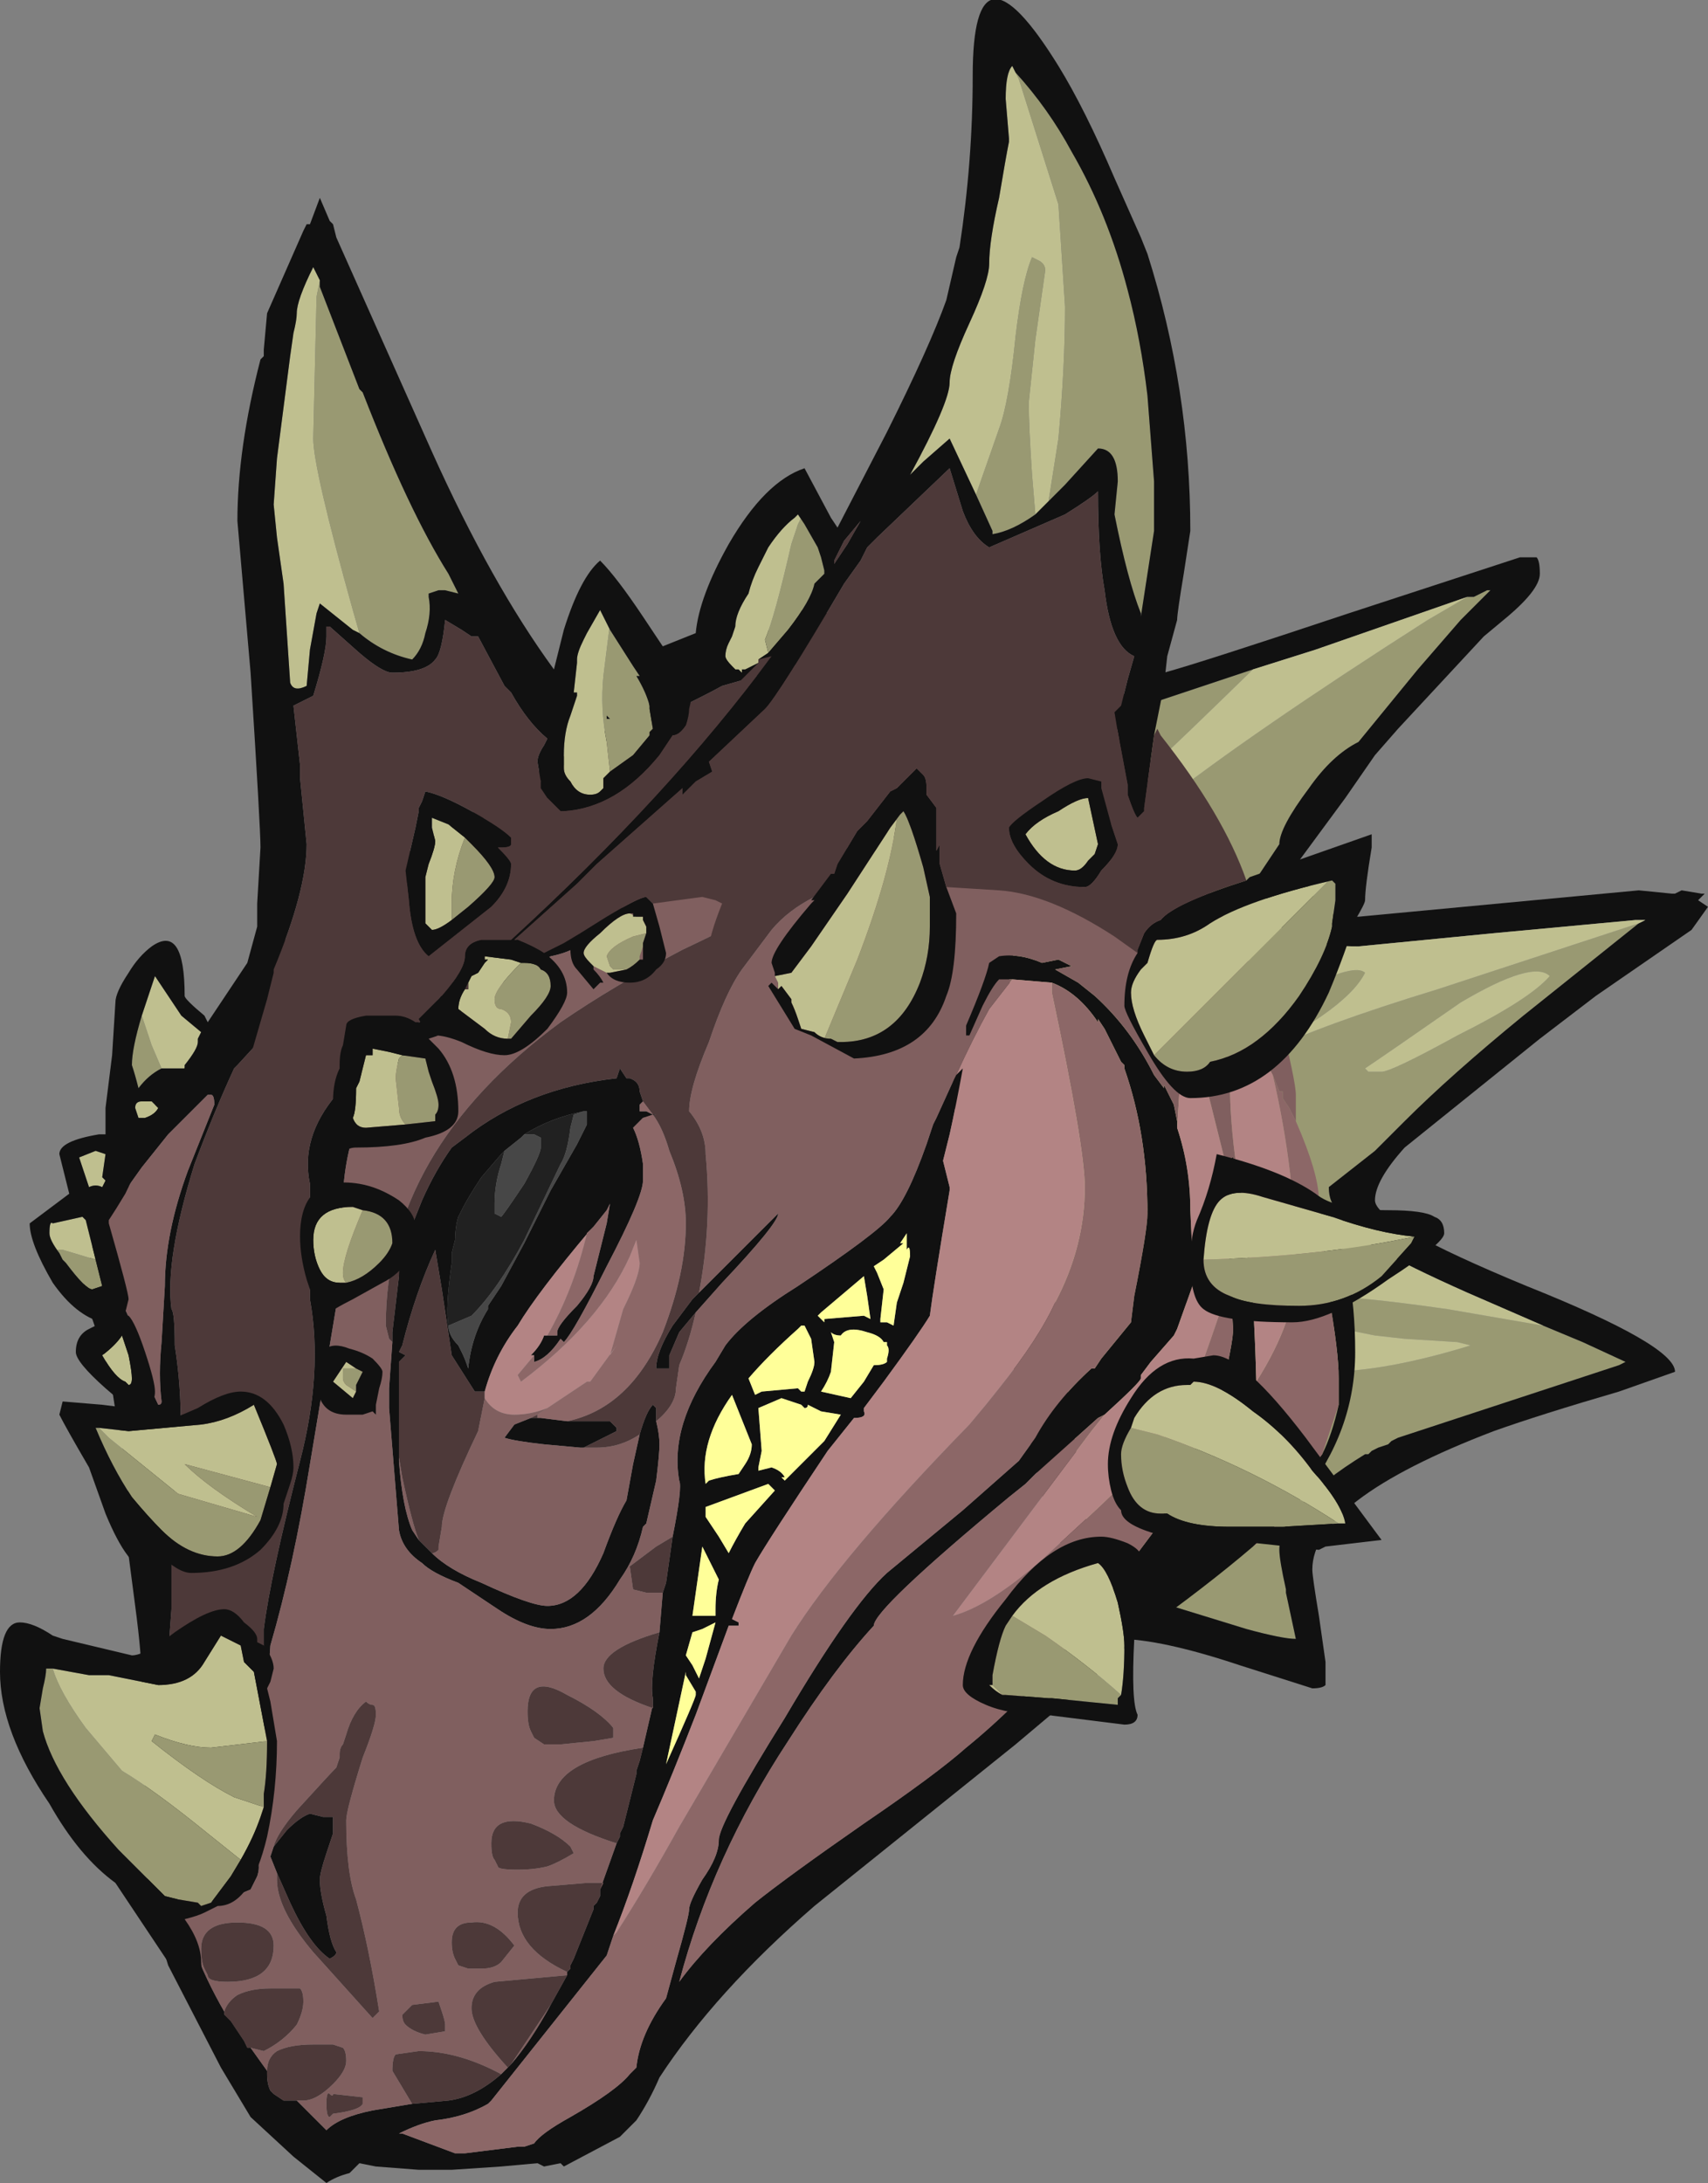 <?xml version="1.0" encoding="UTF-8" standalone="no"?>
<svg xmlns:ffdec="https://www.free-decompiler.com/flash" xmlns:xlink="http://www.w3.org/1999/xlink" ffdec:objectType="shape" height="33.1px" width="25.9px" xmlns="http://www.w3.org/2000/svg">
  <rect width="100%" height="100%" fill="#808080" stroke="none"/>
  <g transform="matrix(1.0, 0.0, 0.0, 1.0, 10.6, 33.55)">
    <path d="M11.65 -24.5 L11.75 -24.5 11.95 -24.6 12.0 -24.6 11.55 -24.15 10.9 -23.4 10.0 -22.3 Q9.6 -22.1 9.25 -21.6 8.8 -21.0 8.8 -20.75 L8.5 -20.3 6.4 -19.25 5.8 -19.55 Q5.65 -19.75 5.65 -19.9 5.65 -20.7 11.05 -24.15 L11.65 -24.5 M14.25 -19.55 L12.5 -18.15 Q11.4 -17.25 10.7 -16.55 L10.25 -16.1 9.55 -15.55 Q9.55 -15.3 9.7 -15.2 L9.75 -15.05 8.8 -14.5 Q7.05 -13.45 5.8 -13.45 L7.55 -16.5 Q7.55 -17.05 8.6 -17.6 9.4 -18.0 11.2 -18.55 L14.25 -19.55 M12.8 -13.45 L13.4 -13.2 14.05 -12.9 13.95 -12.85 10.6 -11.75 10.5 -11.7 10.45 -11.65 10.3 -11.6 10.2 -11.55 10.15 -11.5 10.1 -11.5 Q8.8 -10.7 8.8 -10.05 8.8 -9.9 8.9 -9.45 L8.9 -9.4 9.05 -8.7 Q8.85 -8.7 8.3 -8.85 L7.0 -9.25 6.8 -9.45 Q7.4 -10.3 8.75 -11.1 L7.45 -11.95 Q7.15 -12.5 7.15 -13.0 7.15 -13.55 7.75 -13.75 L9.35 -13.9 Q9.95 -13.9 11.35 -13.7 L12.8 -13.45 M6.0 -21.4 L6.9 -22.9 8.4 -23.4 Q6.3 -21.35 6.2 -21.35 6.05 -21.35 6.0 -21.4 M9.45 -18.15 Q8.95 -17.8 8.7 -17.8 L8.35 -18.0 9.15 -18.55 Q9.95 -18.95 10.1 -18.8 9.95 -18.5 9.45 -18.15 M11.5 -13.2 L10.7 -13.25 10.25 -13.3 9.5 -13.45 8.7 -13.55 Q8.45 -13.55 8.15 -13.3 7.75 -13.05 7.75 -12.75 L8.3 -12.2 Q8.55 -12.2 8.85 -12.45 L9.5 -12.75 Q10.4 -12.75 11.7 -13.15 L11.5 -13.2 M10.15 -17.3 L10.35 -17.3 Q10.5 -17.3 11.5 -17.85 12.6 -18.4 12.9 -18.75 12.65 -19.0 11.55 -18.35 10.4 -17.55 10.1 -17.35 L10.15 -17.3" fill="#999972" fill-rule="evenodd" stroke="none"/>
    <path d="M11.9 -23.9 L10.6 -22.5 10.25 -22.1 9.8 -21.45 9.1 -20.5 9.4 -19.75 Q9.75 -19.65 10.0 -19.65 L14.25 -20.05 14.75 -20.0 14.8 -20.0 14.9 -20.05 15.2 -20.0 15.25 -20.0 15.15 -19.9 15.3 -19.8 15.05 -19.45 13.6 -18.45 12.75 -17.8 10.7 -16.15 Q10.25 -15.65 10.25 -15.35 10.25 -15.0 12.55 -14.05 14.8 -13.15 14.8 -12.75 L13.95 -12.45 Q12.75 -12.1 12.05 -11.85 9.3 -10.8 9.3 -9.75 9.3 -9.65 9.4 -9.05 L9.5 -8.35 9.5 -8.0 Q9.45 -7.95 9.3 -7.95 L8.2 -8.3 Q7.0 -8.7 6.35 -8.7 L6.1 -9.35 Q5.7 -9.75 5.3 -10.45 L3.85 -16.9 Q3.85 -18.3 4.75 -20.5 5.45 -22.2 6.2 -22.9 L7.05 -23.35 Q7.6 -23.5 9.85 -24.25 L12.45 -25.1 12.7 -25.1 Q12.75 -25.05 12.75 -24.85 12.75 -24.6 12.2 -24.15 L11.9 -23.9 M8.5 -20.3 L8.8 -20.75 Q8.8 -21.0 9.25 -21.6 9.6 -22.1 10.0 -22.3 L10.9 -23.4 11.55 -24.15 12.0 -24.6 11.95 -24.6 11.75 -24.5 11.65 -24.5 9.35 -23.7 8.4 -23.4 6.9 -22.9 6.0 -21.4 Q4.7 -19.3 4.7 -18.75 L5.9 -10.3 6.8 -9.45 7.0 -9.25 8.3 -8.85 Q8.85 -8.7 9.05 -8.7 L8.9 -9.4 8.9 -9.45 Q8.8 -9.9 8.8 -10.05 8.8 -10.7 10.1 -11.5 L10.15 -11.5 10.2 -11.55 10.3 -11.6 10.45 -11.65 10.5 -11.7 10.6 -11.75 13.95 -12.85 14.05 -12.9 13.4 -13.2 12.8 -13.45 11.65 -13.95 Q9.85 -14.75 9.75 -15.05 L9.7 -15.2 Q9.55 -15.3 9.55 -15.55 L10.25 -16.1 10.7 -16.55 Q11.4 -17.25 12.5 -18.15 L14.25 -19.55 14.35 -19.6 14.2 -19.6 12.05 -19.4 10.0 -19.2 Q9.2 -19.2 8.85 -19.45 L8.45 -20.2 8.5 -20.3" fill="#111111" fill-rule="evenodd" stroke="none"/>
    <path d="M11.65 -24.5 L11.05 -24.15 Q5.65 -20.7 5.65 -19.9 5.65 -19.75 5.8 -19.55 L6.4 -19.25 8.5 -20.3 8.45 -20.2 8.85 -19.45 Q9.2 -19.2 10.0 -19.2 L12.05 -19.4 14.2 -19.6 14.35 -19.6 14.25 -19.55 11.2 -18.55 Q9.4 -18.0 8.6 -17.6 7.55 -17.05 7.55 -16.5 L5.8 -13.45 Q7.05 -13.45 8.8 -14.5 L9.75 -15.05 Q9.85 -14.75 11.65 -13.95 L12.8 -13.45 11.35 -13.7 Q9.95 -13.9 9.35 -13.9 L7.75 -13.75 Q7.15 -13.55 7.15 -13.0 7.15 -12.5 7.45 -11.95 L8.75 -11.1 Q7.4 -10.3 6.8 -9.45 L5.9 -10.3 4.7 -18.75 Q4.7 -19.3 6.0 -21.4 6.05 -21.35 6.2 -21.35 6.3 -21.35 8.4 -23.4 L9.35 -23.7 11.65 -24.5 M9.45 -18.15 Q9.95 -18.5 10.1 -18.8 9.95 -18.95 9.15 -18.55 L8.35 -18.0 8.7 -17.8 Q8.95 -17.8 9.45 -18.15 M10.15 -17.3 L10.1 -17.35 Q10.4 -17.55 11.55 -18.35 12.65 -19.0 12.9 -18.75 12.6 -18.4 11.5 -17.85 10.5 -17.3 10.35 -17.3 L10.15 -17.3 M11.5 -13.2 L11.7 -13.15 Q10.4 -12.75 9.5 -12.75 L8.85 -12.45 Q8.55 -12.2 8.3 -12.2 L7.75 -12.75 Q7.75 -13.05 8.15 -13.3 8.45 -13.55 8.7 -13.55 L9.5 -13.45 10.25 -13.3 10.7 -13.25 11.5 -13.2" fill="#bfbf8f" fill-rule="evenodd" stroke="none"/>
    <path d="M4.65 -23.95 L1.75 -23.55 0.35 -23.15 Q-0.1 -22.9 -1.4 -22.3 L-1.95 -22.0 -2.9 -21.45 -5.5 -19.25 -6.45 -18.0 -7.0 -17.4 -7.05 -17.35 Q-7.35 -16.7 -7.65 -15.9 -8.1 -14.45 -8.0 -13.7 -7.95 -13.65 -7.95 -13.15 -7.8 -12.2 -7.9 -11.25 L-8.0 -10.6 -8.0 -9.15 -8.1 -7.8 -6.6 -8.5 -6.6 -8.85 Q-6.5 -9.65 -6.05 -11.4 -5.7 -12.75 -5.9 -13.85 L-5.9 -15.6 Q-6.05 -16.3 -5.5 -16.95 L-4.7 -17.65 Q-4.45 -17.8 -4.15 -18.15 L-3.75 -18.65 2.25 -22.65 -1.5 -19.5 Q-1.75 -19.15 -2.25 -19.05 L-3.05 -18.6 Q-4.65 -17.55 -5.05 -16.8 -5.35 -16.25 -5.4 -15.45 L-5.45 -14.05 -5.9 -11.35 Q-6.15 -9.8 -6.5 -8.6 L-6.55 -7.9 -6.7 -5.35 Q-6.65 -5.25 -6.7 -5.1 L-6.8 -4.9 Q-7.15 -4.75 -7.35 -4.7 L-8.0 -5.15 Q-7.75 -4.0 -7.2 -3.05 L-7.2 -3.0 -7.1 -2.9 -6.9 -2.6 -6.85 -2.5 -6.8 -2.5 -6.55 -2.15 -6.55 -2.1 Q-6.55 -1.95 -6.5 -1.85 L-6.45 -1.8 -6.3 -1.7 -6.1 -1.7 -5.65 -1.25 Q-5.45 -1.45 -4.95 -1.55 L-4.35 -1.65 -3.8 -1.7 Q-3.4 -1.75 -3.0 -2.1 L-2.9 -2.2 -2.85 -2.25 Q-2.55 -2.6 -2.25 -3.15 L-2.0 -3.6 -2.0 -3.65 -1.95 -3.7 -1.95 -3.75 -1.9 -3.85 -1.6 -4.6 -1.6 -4.65 -1.55 -4.7 -1.5 -4.8 -1.5 -4.9 -1.25 -5.6 -1.2 -5.7 -1.2 -5.75 -1.15 -5.85 -0.95 -6.65 -0.95 -6.7 -0.9 -6.85 -0.85 -7.05 -0.7 -7.7 -0.7 -7.8 Q-0.75 -8.05 -0.6 -8.8 L-0.55 -9.4 -0.5 -9.55 -0.4 -10.25 Q-0.25 -11.0 -0.3 -11.1 -0.45 -11.95 0.25 -12.9 L0.4 -13.15 Q0.7 -13.55 1.5 -14.05 2.7 -14.85 2.9 -15.1 3.15 -15.35 3.45 -16.2 L3.55 -16.5 3.6 -16.6 3.85 -17.15 3.9 -17.25 4.0 -17.35 Q3.9 -16.8 3.8 -16.35 L3.7 -15.95 3.8 -15.55 3.8 -15.5 Q3.55 -14.0 3.5 -13.6 3.35 -13.35 2.8 -12.6 L2.5 -12.2 2.5 -12.15 Q2.55 -12.05 2.35 -12.05 L1.95 -11.55 Q1.05 -10.2 0.85 -9.85 0.75 -9.65 0.5 -9.0 L0.6 -8.95 0.6 -8.9 0.45 -8.9 -0.05 -7.55 Q-0.4 -6.65 -0.7 -5.95 -1.0 -4.95 -1.3 -4.2 L-1.4 -3.9 -3.15 -1.7 -3.2 -1.65 Q-3.55 -1.45 -4.0 -1.4 -4.25 -1.35 -4.55 -1.2 L-4.5 -1.2 -3.7 -0.9 -3.6 -0.9 -3.55 -0.9 -2.75 -1.0 -2.65 -1.0 -2.5 -1.05 Q-2.4 -1.2 -1.95 -1.45 -1.25 -1.85 -1.05 -2.1 L-0.95 -2.2 Q-0.9 -2.7 -0.5 -3.25 L-0.35 -3.8 Q-0.15 -4.5 -0.15 -4.6 -0.15 -4.7 0.05 -5.05 0.3 -5.4 0.3 -5.65 0.3 -5.9 1.3 -7.5 2.3 -9.2 2.85 -9.7 L4.0 -10.65 4.85 -11.4 5.1 -11.75 Q5.4 -12.3 5.95 -12.8 L6.0 -12.8 6.1 -12.95 6.55 -13.5 6.6 -13.9 Q6.8 -14.9 6.8 -15.15 6.8 -16.35 6.45 -17.35 L6.45 -17.4 6.4 -17.45 6.15 -17.95 6.05 -18.1 6.05 -18.05 Q5.75 -18.5 5.35 -18.65 L4.75 -18.7 4.55 -18.7 Q4.45 -18.6 4.3 -18.3 L4.1 -17.85 4.05 -17.85 Q4.05 -17.9 4.05 -18.0 4.35 -18.7 4.4 -18.95 L4.55 -19.05 Q4.85 -19.1 5.2 -18.95 L5.45 -19.0 5.65 -18.9 5.4 -18.85 5.75 -18.65 6.0 -18.45 Q6.55 -17.95 6.9 -17.25 L7.05 -17.05 7.05 -17.1 7.2 -16.8 7.25 -16.55 7.25 -16.45 Q7.45 -15.85 7.45 -15.2 L7.5 -14.1 7.25 -13.4 7.2 -13.3 6.85 -12.9 6.7 -12.7 6.7 -12.65 Q6.7 -12.6 6.15 -12.1 L6.05 -12.05 5.1 -11.2 4.95 -11.05 4.7 -10.85 Q2.65 -9.15 2.65 -8.9 2.05 -8.25 1.35 -7.15 0.2 -5.4 -0.3 -3.5 0.1 -4.05 0.85 -4.7 1.35 -5.1 2.5 -5.9 3.6 -6.65 4.05 -7.05 4.85 -7.7 5.55 -8.55 6.15 -9.25 6.65 -10.0 L6.95 -10.4 7.9 -12.35 Q8.1 -13.2 8.1 -13.4 L8.05 -14.1 8.0 -15.85 Q8.05 -16.0 8.1 -16.0 L8.15 -15.85 Q8.4 -14.65 8.45 -12.6 L9.15 -11.1 9.45 -11.5 Q9.6 -11.8 9.7 -12.25 L9.7 -12.65 Q9.7 -13.05 9.55 -13.9 L9.4 -15.3 9.5 -15.35 Q9.95 -14.4 9.95 -13.05 9.95 -11.85 9.15 -10.85 L9.05 -10.75 Q8.8 -10.45 8.4 -10.1 7.7 -9.5 6.65 -8.75 6.25 -8.35 5.75 -7.9 L4.8 -7.1 1.75 -4.65 Q0.25 -3.35 -0.6 -2.05 -0.75 -1.7 -0.95 -1.4 L-1.2 -1.15 -2.05 -0.7 -2.1 -0.75 -2.35 -0.7 -2.45 -0.75 -3.0 -0.7 -3.75 -0.65 -4.25 -0.65 -4.9 -0.7 -5.15 -0.75 -5.3 -0.6 Q-5.5 -0.55 -5.65 -0.45 L-6.15 -0.85 -6.8 -1.45 -7.25 -2.2 -8.05 -3.75 Q-8.15 -4.1 -8.35 -4.45 L-8.45 -8.05 Q-8.45 -8.45 -8.55 -9.2 L-8.7 -10.35 -8.65 -11.1 Q-8.85 -12.1 -8.9 -12.5 -9.0 -13.05 -9.35 -13.95 L-8.95 -15.9 -6.0 -19.65 1.55 -24.3 4.65 -23.95 M2.95 -22.6 L4.25 -23.1 2.95 -22.6 M0.0 -13.95 L1.2 -15.15 Q1.2 -15.0 0.35 -14.1 L-0.05 -13.65 -0.3 -13.35 -0.45 -13.0 -0.45 -12.8 -0.65 -12.8 Q-0.65 -13.05 -0.4 -13.45 L-0.1 -13.85 0.0 -13.95 M-0.65 -12.0 Q-0.6 -11.8 -0.6 -11.65 -0.6 -11.5 -0.65 -11.1 L-0.8 -10.45 -0.85 -10.4 Q-0.95 -9.95 -1.2 -9.6 -1.65 -8.85 -2.25 -8.85 -2.6 -8.85 -3.05 -9.15 L-3.65 -9.55 Q-4.05 -9.7 -4.2 -9.85 -4.5 -10.05 -4.55 -10.35 L-4.7 -12.2 -4.7 -12.45 -4.7 -12.5 -4.65 -13.2 -4.65 -13.35 -4.55 -14.2 Q-4.55 -14.6 -4.4 -14.8 L-4.4 -14.85 -4.2 -15.35 Q-4.0 -15.8 -3.75 -16.15 L-3.55 -16.3 Q-2.6 -17.05 -1.25 -17.2 L-1.2 -17.35 -1.1 -17.2 -1.05 -17.2 Q-0.9 -17.15 -0.9 -17.0 L-0.85 -16.85 -0.9 -16.8 -0.9 -16.7 -0.8 -16.7 -0.7 -16.65 -0.65 -16.65 -0.85 -16.6 -1.0 -16.45 Q-0.9 -16.25 -0.85 -15.9 L-0.85 -15.65 Q-0.85 -15.4 -1.4 -14.35 -1.9 -13.35 -2.05 -13.2 L-2.1 -13.25 Q-2.3 -12.95 -2.5 -12.9 L-2.5 -13.0 -2.55 -13.0 Q-2.4 -13.15 -2.35 -13.3 L-2.25 -13.3 -2.15 -13.3 -2.15 -13.35 Q-2.15 -13.45 -1.85 -13.75 -1.6 -14.05 -1.6 -14.2 L-1.4 -15.0 -1.35 -15.3 -1.4 -15.2 -1.6 -14.95 -1.65 -14.9 Q-2.45 -13.95 -2.75 -13.45 -3.1 -13.0 -3.25 -12.45 L-3.4 -12.45 -3.75 -13.0 -3.9 -14.0 -4.0 -14.6 Q-4.3 -13.95 -4.5 -13.15 L-4.55 -13.05 -4.45 -13.0 -4.55 -12.9 -4.55 -11.45 -4.55 -11.4 Q-4.5 -10.7 -4.35 -10.35 L-4.25 -10.2 -4.05 -10.0 Q-3.8 -9.75 -3.3 -9.55 -2.55 -9.2 -2.3 -9.2 -1.8 -9.2 -1.45 -10.0 -1.25 -10.55 -1.1 -10.8 L-1.0 -11.35 -0.9 -11.8 Q-0.8 -12.15 -0.7 -12.25 L-0.65 -12.2 -0.65 -12.0 M-2.0 -12.0 L-1.35 -12.0 -1.25 -11.9 -1.25 -11.85 -1.75 -11.6 -1.8 -11.6 -2.35 -11.65 Q-2.8 -11.7 -2.95 -11.75 L-2.8 -11.95 -2.55 -12.05 -2.45 -12.05 -2.4 -12.05 -2.0 -12.0 M2.65 -14.35 L2.7 -14.25 2.8 -14.0 2.75 -13.55 2.75 -13.5 2.85 -13.5 2.95 -13.45 3.0 -13.8 3.1 -14.1 3.2 -14.5 Q3.2 -14.7 3.15 -14.6 L3.15 -14.85 3.05 -14.7 3.1 -14.7 2.8 -14.45 2.65 -14.35 M2.55 -13.9 L2.5 -14.2 1.85 -13.65 1.8 -13.6 1.9 -13.5 1.9 -13.55 2.5 -13.6 2.6 -13.55 2.55 -13.9 M2.0 -13.35 L2.05 -13.2 2.0 -12.75 Q1.95 -12.6 1.85 -12.45 L2.3 -12.35 2.5 -12.6 2.65 -12.85 Q2.8 -12.85 2.85 -12.9 L2.85 -12.95 Q2.9 -13.1 2.85 -13.15 L2.85 -13.2 2.8 -13.2 Q2.75 -13.3 2.55 -13.35 2.25 -13.45 2.15 -13.3 2.05 -13.3 2.0 -13.35 M1.6 -13.45 L1.55 -13.45 1.5 -13.4 Q1.05 -13.0 0.75 -12.65 L0.85 -12.4 0.95 -12.45 1.5 -12.5 1.55 -12.45 1.6 -12.45 1.65 -12.6 Q1.75 -12.8 1.75 -12.9 L1.7 -13.25 1.6 -13.45 M0.9 -12.2 L0.95 -11.55 0.9 -11.3 0.9 -11.25 1.1 -11.3 Q1.25 -11.25 1.3 -11.15 L1.25 -11.15 1.3 -11.1 1.9 -11.7 2.15 -12.1 1.85 -12.15 1.65 -12.25 Q1.65 -12.2 1.6 -12.2 L1.55 -12.25 1.25 -12.35 0.9 -12.2 M0.1 -11.05 L0.15 -11.1 Q0.3 -11.15 0.6 -11.2 L0.7 -11.35 Q0.8 -11.5 0.8 -11.65 L0.5 -12.4 Q0.0 -11.7 0.1 -11.05 M1.05 -11.05 L0.1 -10.7 0.1 -10.55 0.3 -10.25 0.45 -10.0 Q0.55 -10.2 0.7 -10.45 L1.15 -10.95 1.05 -11.05 M0.25 -9.15 Q0.25 -9.4 0.3 -9.6 L0.05 -10.1 -0.1 -9.05 0.25 -9.05 0.25 -9.15 M0.05 -8.85 L-0.1 -8.8 -0.2 -8.45 -0.1 -8.3 0.0 -8.1 0.1 -8.4 0.25 -8.95 0.05 -8.85 M-7.35 -16.8 Q-7.35 -16.95 -7.4 -16.95 L-7.45 -16.95 -8.05 -16.35 -8.45 -15.85 Q-9.1 -14.95 -9.1 -14.75 L-8.75 -13.8 Q-8.4 -13.05 -8.4 -12.95 -8.4 -12.65 -8.2 -12.25 -8.15 -12.25 -8.15 -12.3 -8.2 -12.7 -8.15 -13.2 L-8.1 -14.05 Q-8.1 -14.85 -7.75 -15.8 L-7.35 -16.8 M-2.95 -16.1 L-3.0 -16.05 -3.3 -15.7 Q-3.5 -15.4 -3.6 -15.2 L-3.65 -15.1 Q-3.7 -14.95 -3.7 -14.7 L-3.7 -14.75 -3.75 -14.55 -3.75 -14.4 Q-3.85 -13.7 -3.8 -13.45 -3.8 -13.3 -3.65 -13.15 L-3.6 -13.05 Q-3.55 -12.95 -3.5 -12.8 -3.45 -13.3 -3.2 -13.7 L-3.2 -13.75 -3.0 -14.05 -2.65 -14.7 -2.25 -15.5 -1.85 -16.2 -1.7 -16.5 -1.7 -16.7 -1.75 -16.7 Q-2.25 -16.6 -2.65 -16.35 L-2.7 -16.3 -2.95 -16.1 M-6.4 -5.15 L-6.5 -5.4 -6.45 -5.55 -6.25 -5.8 Q-6.05 -6.0 -5.9 -6.05 L-5.7 -6.0 -5.55 -6.0 Q-5.55 -5.95 -5.55 -5.75 L-5.65 -5.45 Q-5.75 -5.15 -5.75 -5.05 -5.75 -4.85 -5.65 -4.5 -5.6 -4.1 -5.5 -3.95 -5.5 -3.9 -5.6 -3.85 -5.9 -4.05 -6.2 -4.7 L-6.4 -5.15 M-0.2 -8.2 Q-0.35 -7.5 -0.5 -6.8 -0.05 -7.8 -0.05 -7.85 L-0.05 -7.9 -0.2 -8.15 -0.2 -8.2" fill="#111111" fill-rule="evenodd" stroke="none"/>
    <path d="M5.8 -23.45 L4.25 -23.1 2.95 -22.6 2.25 -22.65 -3.75 -18.65 -4.15 -18.15 Q-4.45 -17.8 -4.7 -17.65 L-5.5 -16.95 Q-6.05 -16.3 -5.9 -15.6 L-5.9 -13.85 Q-5.7 -12.75 -6.05 -11.4 -6.5 -9.65 -6.6 -8.85 L-6.6 -8.5 -8.1 -7.8 -8.0 -9.15 -8.0 -10.6 -7.9 -11.25 Q-7.8 -12.2 -7.95 -13.15 -7.95 -13.65 -8.0 -13.7 -8.1 -14.45 -7.65 -15.9 -7.35 -16.7 -7.05 -17.35 L-7.0 -17.4 -6.45 -18.0 -5.5 -19.25 -2.9 -21.45 -1.95 -22.0 -1.4 -22.3 Q-0.1 -22.9 0.35 -23.15 L1.75 -23.55 4.65 -23.95 5.8 -23.45 M7.45 -21.65 L5.65 -19.95 4.25 -20.6 3.95 -21.45 4.15 -22.1 5.7 -22.75 7.45 -21.65 M-4.65 -13.2 L-4.7 -13.25 -4.75 -13.45 Q-4.75 -16.1 -2.1 -18.05 -1.3 -18.6 -0.25 -19.15 0.6 -19.55 0.6 -19.6 L0.45 -19.95 3.35 -21.15 1.75 -19.95 Q1.35 -19.75 1.1 -19.45 L0.65 -18.85 Q0.4 -18.5 0.15 -17.75 -0.15 -17.05 -0.15 -16.7 0.1 -16.4 0.1 -16.05 0.2 -15.0 0.0 -13.95 L-0.1 -13.85 -0.4 -13.45 Q-0.65 -13.05 -0.65 -12.8 L-0.45 -12.8 -0.45 -13.0 -0.3 -13.35 -0.05 -13.65 Q-0.15 -13.2 -0.3 -12.85 L-0.35 -12.5 Q-0.35 -12.25 -0.65 -12.0 L-0.65 -12.2 -0.7 -12.25 Q-0.8 -12.15 -0.9 -11.8 -1.2 -11.6 -1.55 -11.6 L-1.75 -11.6 -1.25 -11.85 -1.25 -11.9 -1.35 -12.0 -2.0 -12.0 Q-1.05 -12.2 -0.55 -13.35 -0.2 -14.25 -0.2 -15.0 -0.2 -15.5 -0.45 -16.1 -0.55 -16.45 -0.7 -16.65 L-0.85 -16.6 -0.65 -16.65 -0.7 -16.65 -0.85 -16.85 -0.9 -17.0 Q-0.9 -17.15 -1.05 -17.2 L-1.1 -17.2 -1.2 -17.35 -1.25 -17.2 Q-2.6 -17.05 -3.55 -16.3 L-3.75 -16.15 Q-4.0 -15.8 -4.2 -15.35 L-4.4 -14.85 -4.4 -14.8 Q-4.55 -14.6 -4.55 -14.2 L-4.65 -13.35 -4.65 -13.2 M-4.7 -12.2 L-4.7 -12.45 -4.7 -12.2 M-0.4 -10.25 L-0.5 -9.55 -0.55 -9.4 -0.8 -9.4 -1.0 -9.45 -1.05 -9.8 -0.65 -10.1 -0.4 -10.25 M-0.6 -8.8 Q-0.75 -8.05 -0.7 -7.8 L-0.7 -7.7 -0.7 -7.65 Q-1.45 -7.9 -1.45 -8.25 -1.45 -8.55 -0.6 -8.8 M-0.85 -7.05 L-0.9 -6.85 -0.95 -6.7 -0.95 -6.65 -1.15 -5.85 -1.2 -5.75 -1.2 -5.7 -1.25 -5.6 Q-2.2 -5.9 -2.2 -6.25 -2.2 -6.85 -0.85 -7.05 M-1.5 -4.9 L-1.5 -4.8 -1.55 -4.7 -1.6 -4.65 -1.6 -4.6 -1.9 -3.85 -1.95 -3.75 -1.95 -3.7 -2.0 -3.65 Q-2.75 -4.0 -2.75 -4.55 -2.75 -4.9 -2.3 -4.95 L-1.7 -5.0 -1.45 -5.0 -1.5 -4.9 M-2.0 -3.6 L-2.25 -3.15 -2.85 -2.25 -2.9 -2.2 Q-3.45 -2.8 -3.45 -3.1 -3.45 -3.4 -3.1 -3.5 L-2.0 -3.6 M-3.0 -2.1 Q-3.4 -1.75 -3.8 -1.7 L-4.35 -1.65 -4.65 -2.15 Q-4.65 -2.35 -4.6 -2.4 L-4.25 -2.45 Q-3.65 -2.45 -3.0 -2.1 M-6.1 -1.7 L-6.3 -1.7 -6.45 -1.8 -6.5 -1.85 Q-6.55 -1.95 -6.55 -2.1 L-6.55 -2.15 Q-6.55 -2.35 -6.4 -2.45 -6.2 -2.55 -5.85 -2.55 L-5.55 -2.55 -5.4 -2.5 Q-5.35 -2.45 -5.35 -2.3 -5.35 -2.15 -5.55 -1.95 -5.8 -1.7 -6.0 -1.7 L-6.1 -1.7 M-6.8 -2.5 L-6.85 -2.5 -6.9 -2.6 -7.1 -2.9 -7.2 -3.0 -7.2 -3.05 Q-7.15 -3.2 -7.0 -3.3 -6.8 -3.4 -6.5 -3.4 L-6.05 -3.4 Q-6.0 -3.35 -6.0 -3.2 -6.0 -3.05 -6.1 -2.85 -6.3 -2.6 -6.6 -2.45 L-6.8 -2.5 M-2.45 -12.1 L-2.45 -12.05 -2.55 -12.05 -2.45 -12.1 M-4.05 -10.0 L-4.25 -10.2 Q-4.35 -10.45 -4.5 -11.15 L-4.55 -11.45 -4.55 -12.9 -4.45 -13.0 -4.55 -13.05 -4.5 -13.15 Q-4.3 -13.95 -4.0 -14.6 L-3.9 -14.0 -3.75 -13.0 -3.4 -12.45 -3.25 -12.45 -3.25 -12.35 -3.35 -11.85 Q-3.9 -10.7 -3.9 -10.4 L-3.95 -10.1 -3.95 -10.05 Q-4.0 -10.0 -4.05 -10.0 M-6.45 -5.55 Q-6.4 -5.75 -6.1 -6.1 -5.6 -6.65 -5.5 -6.75 L-5.45 -6.9 -5.45 -6.95 Q-5.45 -7.05 -5.4 -7.1 L-5.35 -7.25 Q-5.25 -7.6 -5.05 -7.75 -5.0 -7.7 -4.95 -7.7 -4.9 -7.7 -4.9 -7.55 -4.9 -7.4 -5.1 -6.9 -5.35 -6.1 -5.35 -5.95 -5.35 -5.15 -5.2 -4.75 -5.0 -4.0 -4.85 -3.05 -4.9 -3.0 -4.95 -2.95 L-5.85 -3.95 Q-6.4 -4.6 -6.4 -5.05 L-6.4 -5.15 -6.2 -4.7 Q-5.9 -4.05 -5.6 -3.85 -5.5 -3.9 -5.5 -3.95 -5.6 -4.1 -5.65 -4.5 -5.75 -4.85 -5.75 -5.05 -5.75 -5.15 -5.65 -5.45 L-5.55 -5.75 Q-5.55 -5.95 -5.55 -6.0 L-5.7 -6.0 -5.9 -6.05 Q-6.05 -6.0 -6.25 -5.8 L-6.45 -5.55 M-2.1 -7.1 L-2.35 -7.1 -2.5 -7.2 -2.55 -7.3 Q-2.6 -7.4 -2.6 -7.6 -2.6 -8.2 -2.0 -7.85 -1.5 -7.6 -1.3 -7.35 L-1.3 -7.2 -1.6 -7.15 -2.1 -7.1 M-7.55 -4.0 Q-7.55 -4.4 -7.0 -4.4 -6.45 -4.4 -6.45 -4.05 -6.45 -3.5 -7.15 -3.5 -7.45 -3.5 -7.45 -3.6 L-7.5 -3.7 Q-7.55 -3.8 -7.55 -4.0 M-1.9 -5.45 Q-2.15 -5.3 -2.3 -5.25 -2.5 -5.2 -2.75 -5.2 -3.05 -5.2 -3.05 -5.25 L-3.1 -5.35 Q-3.15 -5.4 -3.15 -5.6 -3.15 -6.05 -2.55 -5.9 -2.15 -5.75 -1.95 -5.55 L-1.9 -5.45 M-3.5 -3.7 L-3.65 -3.75 -3.7 -3.85 Q-3.75 -3.95 -3.75 -4.1 -3.75 -4.4 -3.45 -4.4 -3.1 -4.45 -2.8 -4.05 L-3.0 -3.8 Q-3.1 -3.7 -3.3 -3.7 L-3.5 -3.7 M-3.95 -3.2 L-3.9 -3.05 Q-3.85 -2.9 -3.85 -2.85 L-3.85 -2.75 -4.15 -2.7 Q-4.35 -2.75 -4.45 -2.85 -4.5 -2.9 -4.5 -3.0 L-4.35 -3.15 -3.95 -3.2 M-5.55 -1.8 L-5.1 -1.75 -5.1 -1.65 Q-5.15 -1.55 -5.55 -1.5 L-5.6 -1.45 Q-5.65 -1.45 -5.65 -1.65 -5.65 -1.85 -5.6 -1.8 -5.55 -1.75 -5.55 -1.8" fill="#4d3939" fill-rule="evenodd" stroke="none"/>
    <path d="M4.25 -23.1 L5.8 -23.45 8.8 -18.15 Q9.05 -17.15 9.05 -16.95 L9.05 -16.55 8.95 -16.75 8.85 -16.9 8.85 -17.0 8.8 -17.0 8.7 -17.25 Q8.2 -18.2 7.9 -18.4 L8.05 -17.15 Q8.05 -16.55 8.15 -15.85 L8.1 -16.0 Q8.05 -16.0 8.0 -15.85 L7.65 -17.25 7.3 -17.25 7.25 -16.45 7.25 -16.55 7.2 -16.8 7.05 -17.1 7.05 -17.05 6.9 -17.25 Q6.55 -17.95 6.0 -18.45 L5.75 -18.65 5.4 -18.85 5.65 -18.9 5.45 -19.0 5.2 -18.95 Q4.85 -19.1 4.55 -19.05 L4.4 -18.95 Q4.35 -18.7 4.05 -18.0 4.05 -17.9 4.05 -17.85 L4.1 -17.85 4.3 -18.3 Q4.45 -18.6 4.55 -18.7 L4.75 -18.7 4.4 -18.25 Q4.15 -17.8 3.9 -17.25 L3.85 -17.15 3.6 -16.6 3.55 -16.5 3.45 -16.2 Q3.15 -15.35 2.9 -15.1 2.7 -14.85 1.5 -14.05 0.7 -13.55 0.4 -13.15 L0.25 -12.9 Q-0.45 -11.95 -0.3 -11.1 -0.25 -11.0 -0.4 -10.25 L-0.65 -10.1 -1.05 -9.8 -1.0 -9.45 -0.8 -9.4 -0.55 -9.4 -0.6 -8.8 Q-1.45 -8.55 -1.45 -8.25 -1.45 -7.9 -0.7 -7.65 L-0.7 -7.7 -0.85 -7.05 Q-2.2 -6.85 -2.2 -6.25 -2.2 -5.9 -1.25 -5.6 L-1.5 -4.9 -1.45 -5.0 -1.7 -5.0 -2.3 -4.95 Q-2.75 -4.9 -2.75 -4.55 -2.75 -4.0 -2.0 -3.65 L-2.0 -3.6 -3.1 -3.5 Q-3.45 -3.4 -3.45 -3.1 -3.45 -2.8 -2.9 -2.2 L-3.0 -2.1 Q-3.65 -2.45 -4.25 -2.45 L-4.6 -2.4 Q-4.65 -2.35 -4.65 -2.15 L-4.35 -1.65 -4.95 -1.55 Q-5.45 -1.45 -5.65 -1.25 L-6.1 -1.7 -6.0 -1.7 Q-5.8 -1.7 -5.55 -1.95 -5.35 -2.15 -5.35 -2.3 -5.35 -2.45 -5.4 -2.5 L-5.55 -2.55 -5.85 -2.55 Q-6.2 -2.55 -6.4 -2.45 -6.55 -2.35 -6.55 -2.15 L-6.8 -2.5 -6.6 -2.45 Q-6.3 -2.6 -6.1 -2.85 -6.0 -3.05 -6.0 -3.2 -6.0 -3.35 -6.05 -3.4 L-6.5 -3.4 Q-6.8 -3.4 -7.0 -3.3 -7.15 -3.2 -7.2 -3.05 -7.75 -4.0 -8.0 -5.15 L-7.35 -4.7 Q-7.15 -4.75 -6.8 -4.9 L-6.7 -5.1 Q-6.65 -5.25 -6.7 -5.35 L-6.55 -7.9 -6.5 -8.6 Q-6.15 -9.8 -5.9 -11.35 L-5.45 -14.05 -5.4 -15.45 Q-5.35 -16.25 -5.05 -16.8 -4.65 -17.55 -3.05 -18.6 L-2.25 -19.05 Q-1.75 -19.15 -1.5 -19.5 L2.25 -22.65 2.95 -22.6 4.25 -23.1 M7.45 -21.65 L5.7 -22.75 4.15 -22.1 3.95 -21.45 4.25 -20.6 5.65 -19.95 7.45 -21.65 M0.0 -13.95 Q0.2 -15.0 0.1 -16.05 0.1 -16.4 -0.15 -16.7 -0.15 -17.05 0.15 -17.75 0.4 -18.5 0.65 -18.85 L1.1 -19.45 Q1.35 -19.75 1.75 -19.95 L3.35 -21.15 0.45 -19.95 0.6 -19.6 Q0.6 -19.55 -0.25 -19.15 -1.3 -18.6 -2.1 -18.05 -4.75 -16.1 -4.75 -13.45 L-4.7 -13.25 -4.65 -13.2 -4.7 -12.5 -4.7 -12.45 -4.7 -12.2 -4.55 -10.35 Q-4.5 -10.05 -4.2 -9.85 -4.05 -9.7 -3.65 -9.55 L-3.05 -9.15 Q-2.6 -8.85 -2.25 -8.85 -1.65 -8.85 -1.2 -9.6 -0.95 -9.95 -0.85 -10.4 L-0.8 -10.45 -0.65 -11.1 Q-0.6 -11.5 -0.6 -11.65 -0.6 -11.8 -0.65 -12.0 -0.35 -12.25 -0.35 -12.5 L-0.3 -12.85 Q-0.15 -13.2 -0.05 -13.65 L0.35 -14.1 Q1.2 -15.0 1.2 -15.15 L0.0 -13.95 M-1.75 -11.6 L-1.55 -11.6 Q-1.2 -11.6 -0.9 -11.8 L-1.0 -11.35 -1.1 -10.8 Q-1.25 -10.55 -1.45 -10.0 -1.8 -9.2 -2.3 -9.2 -2.55 -9.2 -3.3 -9.55 -3.8 -9.75 -4.05 -10.0 -4.0 -10.0 -3.95 -10.05 L-3.95 -10.1 -3.9 -10.4 Q-3.9 -10.7 -3.35 -11.85 L-3.25 -12.35 Q-3.1 -12.1 -2.8 -12.1 -2.55 -12.1 -2.3 -12.2 L-2.45 -12.1 -2.55 -12.05 -2.8 -11.95 -2.95 -11.75 Q-2.8 -11.7 -2.35 -11.65 L-1.8 -11.6 -1.75 -11.6 M-2.25 -3.15 Q-2.55 -2.6 -2.85 -2.25 L-2.25 -3.15 M-7.35 -16.8 L-7.75 -15.8 Q-8.1 -14.85 -8.1 -14.05 L-8.15 -13.2 Q-8.2 -12.7 -8.15 -12.3 -8.15 -12.25 -8.2 -12.25 -8.4 -12.65 -8.4 -12.95 -8.4 -13.05 -8.75 -13.8 L-9.1 -14.75 Q-9.1 -14.95 -8.45 -15.85 L-8.05 -16.35 -7.45 -16.95 -7.4 -16.95 Q-7.35 -16.95 -7.35 -16.8 M-4.25 -10.2 L-4.35 -10.35 Q-4.5 -10.7 -4.55 -11.4 L-4.55 -11.45 -4.5 -11.15 Q-4.35 -10.45 -4.25 -10.2 M-6.4 -5.15 L-6.4 -5.05 Q-6.4 -4.6 -5.85 -3.95 L-4.95 -2.95 Q-4.9 -3.0 -4.85 -3.05 -5.0 -4.0 -5.2 -4.75 -5.35 -5.15 -5.35 -5.95 -5.35 -6.1 -5.1 -6.9 -4.9 -7.4 -4.9 -7.55 -4.9 -7.7 -4.95 -7.7 -5.0 -7.7 -5.05 -7.75 -5.25 -7.6 -5.35 -7.25 L-5.4 -7.1 Q-5.45 -7.05 -5.45 -6.95 L-5.45 -6.9 -5.5 -6.75 Q-5.6 -6.65 -6.1 -6.1 -6.4 -5.75 -6.45 -5.55 L-6.5 -5.4 -6.4 -5.15 M-2.1 -7.1 L-1.6 -7.15 -1.3 -7.2 -1.3 -7.35 Q-1.5 -7.6 -2.0 -7.85 -2.6 -8.2 -2.6 -7.6 -2.6 -7.4 -2.55 -7.3 L-2.5 -7.2 -2.35 -7.1 -2.1 -7.1 M-7.55 -4.0 Q-7.55 -3.8 -7.5 -3.7 L-7.45 -3.6 Q-7.45 -3.5 -7.15 -3.5 -6.45 -3.5 -6.45 -4.05 -6.45 -4.4 -7.0 -4.4 -7.55 -4.4 -7.55 -4.0 M-1.9 -5.45 L-1.95 -5.55 Q-2.15 -5.75 -2.55 -5.9 -3.15 -6.05 -3.15 -5.6 -3.15 -5.4 -3.1 -5.35 L-3.05 -5.25 Q-3.05 -5.2 -2.75 -5.2 -2.5 -5.2 -2.3 -5.25 -2.15 -5.3 -1.9 -5.45 M-3.5 -3.7 L-3.3 -3.7 Q-3.1 -3.7 -3.0 -3.8 L-2.8 -4.05 Q-3.1 -4.45 -3.45 -4.4 -3.75 -4.4 -3.75 -4.1 -3.75 -3.95 -3.7 -3.85 L-3.65 -3.75 -3.5 -3.7 M-3.95 -3.2 L-4.35 -3.15 -4.5 -3.0 Q-4.5 -2.9 -4.45 -2.85 -4.35 -2.75 -4.15 -2.7 L-3.85 -2.75 -3.85 -2.85 Q-3.85 -2.9 -3.9 -3.05 L-3.95 -3.2 M-5.55 -1.8 Q-5.55 -1.75 -5.6 -1.8 -5.65 -1.85 -5.65 -1.65 -5.65 -1.45 -5.6 -1.45 L-5.55 -1.5 Q-5.15 -1.55 -5.1 -1.65 L-5.1 -1.75 -5.55 -1.8" fill="#805f5f" fill-rule="evenodd" stroke="none"/>
    <path d="M9.05 -16.55 Q9.4 -15.75 9.4 -15.35 L9.4 -15.3 9.55 -13.9 Q9.7 -13.05 9.7 -12.65 L9.7 -12.25 9.45 -11.5 9.15 -11.1 8.45 -12.6 Q9.05 -13.55 9.05 -14.3 9.05 -15.75 8.7 -17.25 L8.8 -17.0 8.85 -17.0 8.85 -16.9 8.95 -16.75 9.05 -16.55 M-0.85 -16.85 L-0.7 -16.65 Q-0.55 -16.45 -0.45 -16.1 -0.2 -15.5 -0.2 -15.0 -0.2 -14.25 -0.55 -13.35 -1.05 -12.2 -2.0 -12.0 L-2.4 -12.05 -2.45 -12.05 -2.45 -12.1 -2.3 -12.2 -1.7 -12.6 -1.65 -12.6 -1.25 -13.15 -1.35 -13.0 -1.15 -13.7 Q-0.9 -14.2 -0.9 -14.4 L-0.95 -14.75 -1.05 -14.5 Q-1.5 -13.5 -2.7 -12.6 L-2.75 -12.7 -2.5 -13.0 -2.5 -12.9 Q-2.3 -12.95 -2.1 -13.25 L-2.05 -13.2 Q-1.9 -13.35 -1.4 -14.35 -0.85 -15.4 -0.85 -15.65 L-0.85 -15.9 Q-0.9 -16.25 -1.0 -16.45 L-0.85 -16.6 -0.7 -16.65 -0.8 -16.7 -0.9 -16.7 -0.9 -16.8 -0.85 -16.85 M5.35 -18.65 Q5.75 -18.5 6.05 -18.05 L6.05 -18.1 6.15 -17.95 6.4 -17.45 6.45 -17.4 6.45 -17.35 Q6.8 -16.35 6.8 -15.15 6.8 -14.9 6.6 -13.9 L6.55 -13.5 6.1 -12.95 6.0 -12.8 5.95 -12.8 Q5.4 -12.3 5.1 -11.75 L4.85 -11.4 4.0 -10.65 2.85 -9.7 Q2.3 -9.2 1.3 -7.5 0.3 -5.9 0.3 -5.65 0.3 -5.4 0.05 -5.05 -0.15 -4.7 -0.15 -4.6 -0.15 -4.5 -0.35 -3.8 L-0.5 -3.25 Q-0.9 -2.7 -0.95 -2.2 L-1.05 -2.1 Q-1.25 -1.85 -1.95 -1.45 -2.4 -1.2 -2.5 -1.05 L-2.65 -1.0 -2.75 -1.0 -3.55 -0.9 -3.6 -0.9 -3.7 -0.9 -4.5 -1.2 -4.55 -1.2 Q-4.25 -1.35 -4.0 -1.4 -3.55 -1.45 -3.2 -1.65 L-3.15 -1.7 -1.4 -3.9 -1.3 -4.2 -1.25 -4.25 Q-0.8 -4.95 -0.3 -5.85 L1.4 -8.75 Q2.15 -9.95 4.1 -11.95 L4.35 -12.25 4.55 -12.5 Q5.15 -13.25 5.4 -13.8 5.85 -14.65 5.85 -15.55 5.85 -16.15 5.35 -18.5 L5.35 -18.65 M6.15 -12.1 L5.95 -11.85 3.85 -9.05 Q4.4 -9.2 5.2 -9.9 L5.85 -10.5 Q7.05 -11.6 7.35 -12.2 7.5 -12.45 8.0 -13.95 L8.05 -14.1 8.1 -13.4 Q8.1 -13.2 7.9 -12.35 L6.95 -10.4 6.65 -10.0 Q6.15 -9.25 5.55 -8.55 4.85 -7.7 4.05 -7.05 3.6 -6.65 2.5 -5.9 1.35 -5.1 0.85 -4.7 0.1 -4.05 -0.3 -3.5 0.2 -5.4 1.35 -7.15 2.05 -8.25 2.65 -8.9 2.65 -9.15 4.7 -10.85 L4.95 -11.05 5.1 -11.2 6.05 -12.05 6.15 -12.1 M-1.65 -14.9 L-1.6 -14.95 -1.4 -15.2 -1.35 -15.3 -1.4 -15.0 -1.6 -14.2 Q-1.6 -14.05 -1.85 -13.75 -2.15 -13.45 -2.15 -13.35 L-2.15 -13.3 -2.25 -13.3 -2.3 -13.3 Q-1.9 -14.0 -1.7 -14.85 L-1.65 -14.9" fill="#8c6767" fill-rule="evenodd" stroke="none"/>
    <path d="M9.05 -10.75 Q8.75 -10.35 8.4 -10.1 8.8 -10.45 9.05 -10.75 M4.75 -18.7 L5.35 -18.65 5.35 -18.5 Q5.85 -16.15 5.85 -15.55 5.85 -14.65 5.4 -13.8 5.15 -13.25 4.55 -12.5 L4.35 -12.25 4.1 -11.95 Q2.15 -9.95 1.4 -8.75 L-0.3 -5.85 Q-0.8 -4.95 -1.25 -4.25 L-1.3 -4.2 Q-1.0 -4.95 -0.7 -5.95 -0.4 -6.65 -0.05 -7.55 L0.45 -8.9 0.6 -8.9 0.6 -8.95 0.5 -9.0 Q0.75 -9.65 0.85 -9.85 1.05 -10.2 1.95 -11.55 L2.35 -12.05 Q2.55 -12.05 2.5 -12.15 L2.5 -12.2 2.8 -12.6 Q3.35 -13.35 3.5 -13.6 3.55 -14.0 3.8 -15.5 L3.8 -15.55 3.7 -15.95 3.8 -16.35 Q3.9 -16.8 4.0 -17.35 L3.9 -17.25 Q4.15 -17.8 4.4 -18.25 L4.75 -18.7 M-3.6 -0.9 L-3.7 -0.9 -3.6 -0.9 M-4.5 -1.2 L-4.55 -1.2 -4.5 -1.2 M7.25 -16.45 L7.3 -17.25 7.65 -17.25 8.0 -15.85 8.05 -14.1 8.0 -13.95 Q7.5 -12.45 7.35 -12.2 7.05 -11.6 5.85 -10.5 L5.2 -9.9 Q4.4 -9.2 3.85 -9.05 L5.95 -11.85 6.15 -12.1 Q6.7 -12.6 6.7 -12.65 L6.7 -12.7 6.85 -12.9 7.2 -13.3 7.25 -13.4 7.5 -14.1 7.45 -15.2 Q7.45 -15.85 7.25 -16.45 M8.15 -15.85 Q8.05 -16.55 8.05 -17.15 L7.9 -18.4 Q8.2 -18.2 8.7 -17.25 9.05 -15.75 9.05 -14.3 9.05 -13.55 8.45 -12.6 8.4 -14.65 8.15 -15.85 M-1.65 -14.9 L-1.7 -14.85 Q-1.9 -14.0 -2.3 -13.3 L-2.25 -13.3 -2.35 -13.3 Q-2.4 -13.15 -2.55 -13.0 L-2.5 -13.0 -2.75 -12.7 -2.7 -12.6 Q-1.5 -13.5 -1.05 -14.5 L-0.95 -14.75 -0.9 -14.4 Q-0.9 -14.2 -1.15 -13.7 L-1.35 -13.0 -1.25 -13.15 -1.65 -12.6 -1.7 -12.6 -2.3 -12.2 Q-2.55 -12.1 -2.8 -12.1 -3.1 -12.1 -3.25 -12.35 L-3.25 -12.45 Q-3.1 -13.0 -2.75 -13.45 -2.45 -13.95 -1.65 -14.9" fill="#b38484" fill-rule="evenodd" stroke="none"/>
    <path d="M-3.8 -13.45 Q-3.85 -13.7 -3.75 -14.4 L-3.75 -14.55 -3.7 -14.75 -3.7 -14.7 Q-3.7 -14.95 -3.65 -15.1 L-3.6 -15.2 Q-3.5 -15.4 -3.3 -15.7 L-3.0 -16.05 -2.95 -16.1 -3.0 -15.9 Q-3.1 -15.6 -3.1 -15.3 L-3.1 -15.15 -3.0 -15.1 Q-2.95 -15.15 -2.65 -15.6 -2.4 -16.05 -2.4 -16.15 -2.4 -16.25 -2.4 -16.3 L-2.5 -16.35 -2.65 -16.35 Q-2.25 -16.6 -1.75 -16.7 L-1.9 -16.65 -1.95 -16.45 Q-2.0 -16.05 -2.1 -15.9 L-2.65 -14.75 Q-3.05 -14.0 -3.45 -13.6 L-3.8 -13.45" fill="#212121" fill-rule="evenodd" stroke="none"/>
    <path d="M-2.95 -16.1 L-2.7 -16.3 -2.65 -16.35 -2.5 -16.35 -2.4 -16.3 Q-2.4 -16.25 -2.4 -16.15 -2.4 -16.05 -2.65 -15.6 -2.95 -15.15 -3.0 -15.1 L-3.1 -15.15 -3.1 -15.3 Q-3.1 -15.6 -3.0 -15.9 L-2.95 -16.1 M-1.75 -16.7 L-1.7 -16.7 -1.7 -16.5 -1.85 -16.2 -2.25 -15.5 -2.65 -14.7 -3.0 -14.05 -3.2 -13.75 -3.2 -13.7 Q-3.45 -13.3 -3.5 -12.8 -3.55 -12.95 -3.6 -13.05 L-3.65 -13.15 Q-3.8 -13.3 -3.8 -13.45 L-3.45 -13.6 Q-3.05 -14.0 -2.65 -14.75 L-2.1 -15.9 Q-2.0 -16.05 -1.95 -16.45 L-1.9 -16.65 -1.75 -16.7" fill="#474747" fill-rule="evenodd" stroke="none"/>
    <path d="M2.65 -14.35 L2.8 -14.45 3.1 -14.7 3.05 -14.7 3.15 -14.85 3.15 -14.6 Q3.2 -14.7 3.2 -14.5 L3.1 -14.1 3.0 -13.8 2.95 -13.45 2.85 -13.5 2.75 -13.5 2.75 -13.55 2.8 -14.0 2.7 -14.25 2.65 -14.35 M2.0 -13.35 Q2.05 -13.3 2.15 -13.3 2.25 -13.45 2.55 -13.35 2.75 -13.3 2.8 -13.2 L2.85 -13.2 2.85 -13.15 Q2.9 -13.1 2.85 -12.95 L2.85 -12.9 Q2.8 -12.85 2.65 -12.85 L2.5 -12.6 2.3 -12.35 1.85 -12.45 Q1.95 -12.6 2.0 -12.75 L2.05 -13.2 2.0 -13.35 M2.55 -13.9 L2.6 -13.55 2.5 -13.6 1.9 -13.55 1.9 -13.5 1.8 -13.6 1.85 -13.65 2.5 -14.2 2.55 -13.9 M1.6 -13.45 L1.7 -13.25 1.75 -12.9 Q1.75 -12.8 1.65 -12.6 L1.6 -12.45 1.55 -12.45 1.5 -12.5 0.95 -12.45 0.85 -12.4 0.75 -12.65 Q1.05 -13.0 1.5 -13.4 L1.55 -13.45 1.6 -13.45 M0.9 -12.2 L1.25 -12.35 1.55 -12.25 1.6 -12.2 Q1.65 -12.2 1.65 -12.25 L1.85 -12.15 2.15 -12.1 1.9 -11.7 1.3 -11.1 1.25 -11.15 1.3 -11.15 Q1.25 -11.25 1.1 -11.3 L0.9 -11.25 0.9 -11.3 0.95 -11.55 0.9 -12.2 M0.1 -11.05 Q0.0 -11.7 0.5 -12.4 L0.8 -11.65 Q0.8 -11.5 0.7 -11.35 L0.6 -11.2 Q0.3 -11.15 0.15 -11.1 L0.1 -11.05 M0.05 -8.85 L0.25 -8.95 0.1 -8.4 0.0 -8.1 -0.1 -8.3 -0.2 -8.45 -0.1 -8.8 0.05 -8.85 M0.25 -9.15 L0.25 -9.05 -0.1 -9.05 0.05 -10.1 0.3 -9.6 Q0.25 -9.4 0.25 -9.15 M1.05 -11.05 L1.15 -10.95 0.7 -10.45 Q0.55 -10.2 0.45 -10.0 L0.3 -10.25 0.1 -10.55 0.1 -10.7 1.05 -11.05 M-0.2 -8.2 L-0.2 -8.15 -0.05 -7.9 -0.05 -7.85 Q-0.05 -7.8 -0.5 -6.8 -0.35 -7.5 -0.2 -8.2" fill="#ffff99" fill-rule="evenodd" stroke="none"/>
    <path d="M4.2 -26.05 L3.8 -26.9 3.4 -26.55 Q3.3 -26.45 3.2 -26.35 3.8 -27.45 3.8 -27.75 3.8 -28.0 4.1 -28.65 4.4 -29.3 4.4 -29.55 4.4 -29.9 4.55 -30.55 4.65 -31.15 4.7 -31.4 L4.7 -31.45 4.65 -32.05 Q4.65 -32.45 4.75 -32.55 L4.8 -32.45 4.85 -32.35 5.45 -30.45 5.55 -28.9 Q5.55 -28.0 5.45 -26.9 L5.3 -25.95 5.1 -25.75 5.05 -26.35 Q5.0 -27.1 5.0 -27.45 L5.1 -28.4 5.25 -29.45 Q5.25 -29.55 5.15 -29.6 L5.05 -29.65 Q4.9 -29.3 4.8 -28.45 4.7 -27.45 4.55 -27.05 L4.2 -26.05 M1.2 -18.55 L1.2 -18.65 1.15 -18.75 1.4 -18.8 1.7 -19.2 2.25 -20.0 2.9 -21.0 3.05 -21.2 3.0 -21.15 Q2.9 -20.3 2.4 -19.0 L1.9 -17.8 2.0 -17.8 Q1.85 -17.8 1.75 -17.9 L1.55 -17.95 1.5 -18.1 Q1.45 -18.25 1.4 -18.35 L1.4 -18.4 1.25 -18.6 1.2 -18.55 M-1.4 -18.8 Q-1.5 -18.85 -1.6 -18.9 L-1.65 -18.95 Q-1.75 -19.05 -1.75 -19.1 -1.75 -19.2 -1.5 -19.4 -1.2 -19.7 -1.05 -19.7 L-0.95 -19.65 -0.85 -19.65 -0.85 -19.6 -0.8 -19.5 -0.8 -19.4 -1.0 -19.35 Q-1.35 -19.2 -1.4 -19.05 L-1.35 -18.9 -1.3 -18.85 -1.1 -18.85 -1.35 -18.8 -1.4 -18.8 M0.55 -23.4 L0.5 -23.45 Q0.4 -23.55 0.4 -23.6 0.4 -23.7 0.45 -23.8 L0.5 -23.9 0.55 -24.05 Q0.55 -24.25 0.75 -24.55 0.8 -24.75 0.9 -24.95 L1.05 -25.25 Q1.25 -25.55 1.45 -25.7 L1.5 -25.75 1.6 -25.6 1.55 -25.7 1.5 -25.6 1.4 -25.3 Q1.15 -24.2 1.0 -23.85 L1.05 -23.65 0.9 -23.55 0.9 -23.5 0.7 -23.4 0.65 -23.4 0.65 -23.35 0.6 -23.4 0.55 -23.4 M4.95 -20.9 Q5.1 -21.1 5.45 -21.25 5.75 -21.45 5.9 -21.45 L6.05 -20.75 6.0 -20.6 5.9 -20.5 Q5.8 -20.35 5.7 -20.35 5.25 -20.35 4.95 -20.9 M9.6 -20.2 L9.55 -20.2 6.9 -17.55 6.75 -17.85 Q6.55 -18.25 6.55 -18.5 6.55 -18.65 6.7 -18.85 L6.8 -18.95 Q6.9 -19.3 6.95 -19.3 7.4 -19.3 7.75 -19.55 8.3 -19.9 9.6 -20.2 M7.65 -14.45 Q7.7 -15.15 7.9 -15.35 8.1 -15.55 8.55 -15.4 L9.6 -15.1 Q10.3 -14.85 10.85 -14.8 L10.8 -14.7 10.85 -14.8 Q9.45 -14.5 7.65 -14.45 M6.55 -11.9 L6.6 -12.05 Q6.9 -12.55 7.4 -12.55 L7.45 -12.55 7.5 -12.6 Q7.85 -12.6 8.4 -12.15 8.9 -11.8 9.3 -11.25 9.75 -10.75 9.8 -10.45 L9.7 -10.45 Q8.4 -11.3 6.95 -11.8 L6.55 -11.9 M4.75 -9.05 Q5.15 -9.6 6.05 -9.85 6.2 -9.75 6.35 -9.25 6.45 -8.8 6.45 -8.6 6.45 -8.15 6.4 -7.85 5.9 -8.3 5.25 -8.75 L4.75 -9.05 M6.35 -7.8 L6.35 -7.7 6.35 -7.8 M4.6 -7.85 Q4.5 -7.9 4.4 -8.0 L4.45 -8.0 4.6 -7.85 M-5.15 -23.95 L-5.25 -24.0 -5.75 -24.4 -5.8 -24.25 -5.9 -23.7 -5.95 -23.15 Q-6.15 -23.05 -6.2 -23.2 L-6.3 -24.7 -6.4 -25.4 -6.45 -25.9 -6.4 -26.6 -6.2 -28.15 -6.15 -28.5 Q-6.1 -28.7 -6.1 -28.8 -6.1 -29.0 -5.85 -29.5 L-5.75 -29.3 -5.8 -29.05 -5.85 -26.9 Q-5.85 -26.45 -5.25 -24.3 L-5.15 -23.95 M-1.35 -24.0 L-1.35 -24.1 -1.45 -23.3 Q-1.5 -22.8 -1.4 -22.3 L-1.35 -21.85 -1.45 -21.75 -1.45 -21.6 -1.5 -21.55 Q-1.55 -21.5 -1.65 -21.5 -1.85 -21.5 -1.95 -21.7 -2.05 -21.8 -2.05 -21.9 L-2.05 -22.1 Q-2.05 -22.45 -1.95 -22.7 L-1.85 -23.0 -1.85 -23.05 -1.9 -23.05 -1.85 -23.5 -1.85 -23.55 Q-1.85 -23.65 -1.75 -23.85 L-1.7 -23.95 -1.5 -24.3 -1.35 -24.0 M-8.15 -17.35 L-8.3 -17.7 -8.45 -18.15 -8.25 -18.75 -7.85 -18.15 -7.55 -17.9 -7.6 -17.8 -7.6 -17.75 Q-7.6 -17.65 -7.8 -17.4 L-7.8 -17.35 -8.15 -17.35 M-9.7 -14.55 Q-9.85 -14.75 -9.85 -14.85 -9.85 -15.05 -9.8 -15.0 L-9.35 -15.1 -9.3 -15.05 -9.15 -14.45 -9.65 -14.6 -9.75 -14.6 -9.7 -14.55 M-9.15 -16.1 L-9.0 -16.05 -9.05 -15.7 -9.0 -15.65 -9.05 -15.55 Q-9.15 -15.6 -9.25 -15.55 L-9.4 -16.0 -9.15 -16.1 M-8.3 -16.85 L-8.2 -16.75 Q-8.25 -16.65 -8.4 -16.6 L-8.5 -16.6 -8.55 -16.75 Q-8.55 -16.85 -8.45 -16.85 L-8.3 -16.85 M-2.9 -17.8 Q-3.1 -17.8 -3.25 -17.95 L-3.65 -18.25 Q-3.65 -18.4 -3.55 -18.55 L-3.5 -18.55 -3.5 -18.65 -3.45 -18.75 -3.35 -18.8 -3.25 -18.95 -3.2 -19.0 -3.25 -19.0 -3.25 -19.05 -2.85 -19.0 -2.7 -18.95 Q-3.1 -18.55 -3.1 -18.4 -3.1 -18.25 -3.0 -18.25 -2.85 -18.2 -2.85 -18.05 L-2.9 -17.8 M-3.55 -20.85 Q-3.75 -20.35 -3.75 -19.85 L-3.75 -19.6 Q-3.95 -19.45 -4.05 -19.45 L-4.15 -19.55 -4.15 -20.25 -4.1 -20.45 Q-4.0 -20.7 -4.0 -20.8 L-4.05 -21.0 -4.05 -21.15 -3.8 -21.05 -3.55 -20.85 M-4.5 -17.55 L-4.55 -17.5 Q-4.6 -17.3 -4.6 -17.2 L-4.55 -16.75 Q-4.55 -16.6 -4.45 -16.5 L-5.05 -16.45 Q-5.2 -16.45 -5.25 -16.6 -5.2 -16.7 -5.2 -17.05 L-5.15 -17.15 -5.05 -17.55 -4.95 -17.55 -4.95 -17.65 -4.7 -17.6 -4.5 -17.55 M-5.1 -15.2 Q-5.4 -14.5 -5.4 -14.25 -5.4 -14.15 -5.35 -14.1 L-5.45 -14.1 Q-5.65 -14.1 -5.75 -14.3 -5.85 -14.5 -5.85 -14.75 -5.85 -15.25 -5.25 -15.25 L-5.1 -15.2 M-5.2 -12.8 L-5.4 -12.8 -5.4 -12.65 Q-5.4 -12.6 -5.35 -12.55 L-5.2 -12.45 -5.25 -12.35 -5.55 -12.6 -5.35 -12.9 -5.2 -12.8 M-9.1 -11.9 L-8.65 -11.85 -7.55 -11.95 Q-7.15 -12.0 -6.75 -12.25 -6.4 -11.4 -6.4 -11.35 L-6.5 -11.0 -7.8 -11.35 Q-7.45 -11.0 -6.7 -10.55 L-7.9 -10.9 -8.95 -11.75 -9.1 -11.9 M-8.65 -13.0 Q-8.6 -12.75 -8.6 -12.65 -8.6 -12.55 -8.65 -12.55 L-8.7 -12.6 Q-8.85 -12.65 -9.05 -13.0 -8.85 -13.15 -8.75 -13.3 L-8.65 -13.0 M-9.8 -8.25 L-9.25 -8.15 -8.95 -8.15 -8.2 -8.0 Q-7.7 -8.0 -7.5 -8.35 L-7.25 -8.75 -6.95 -8.6 -6.9 -8.35 -6.75 -8.2 -6.55 -7.15 -7.4 -7.05 Q-7.75 -7.05 -8.25 -7.25 L-8.3 -7.15 Q-7.55 -6.55 -7.05 -6.3 L-6.6 -6.15 -6.65 -6.0 Q-6.75 -5.7 -6.95 -5.35 L-7.45 -5.75 Q-8.25 -6.4 -8.75 -6.7 L-9.3 -7.35 Q-9.7 -7.9 -9.8 -8.25" fill="#bfbf8f" fill-rule="evenodd" stroke="none"/>
    <path d="M4.8 -32.45 Q5.3 -31.9 5.65 -31.25 6.2 -30.3 6.5 -29.15 6.7 -28.4 6.8 -27.55 L6.9 -26.25 6.9 -25.5 6.7 -24.2 6.7 -24.25 Q6.5 -24.75 6.3 -25.75 L6.35 -26.25 Q6.35 -26.75 6.05 -26.75 L5.55 -26.2 5.3 -25.95 5.45 -26.9 Q5.55 -28.0 5.55 -28.9 L5.45 -30.45 4.85 -32.35 4.8 -32.45 M5.1 -25.75 Q4.75 -25.5 4.45 -25.45 L4.45 -25.5 4.2 -26.05 4.55 -27.05 Q4.7 -27.45 4.8 -28.45 4.9 -29.3 5.05 -29.65 L5.15 -29.6 Q5.25 -29.55 5.25 -29.45 L5.1 -28.4 5.0 -27.45 Q5.0 -27.1 5.05 -26.35 L5.1 -25.75 M1.6 -25.6 L1.8 -25.25 1.85 -25.1 1.9 -24.9 1.9 -24.85 1.75 -24.7 Q1.7 -24.45 1.35 -24.0 L1.05 -23.65 1.0 -23.85 Q1.15 -24.2 1.4 -25.3 L1.5 -25.6 1.55 -25.7 1.6 -25.6 M3.05 -21.2 L3.1 -21.25 Q3.2 -21.1 3.4 -20.4 L3.5 -19.95 3.5 -19.5 Q3.5 -19.05 3.35 -18.65 3.0 -17.75 2.15 -17.75 L2.1 -17.75 2.0 -17.8 1.9 -17.8 2.4 -19.0 Q2.9 -20.3 3.0 -21.15 L3.05 -21.2 M9.6 -20.2 L9.65 -20.15 9.65 -19.9 9.6 -19.55 9.6 -19.5 Q9.5 -19.05 9.1 -18.45 8.5 -17.6 7.75 -17.45 7.65 -17.3 7.4 -17.3 7.1 -17.3 6.9 -17.55 L9.55 -20.2 9.6 -20.2 M10.8 -14.7 L10.35 -14.2 Q9.8 -13.75 9.1 -13.75 8.35 -13.75 8.05 -13.9 7.65 -14.05 7.65 -14.45 9.45 -14.5 10.85 -14.8 L10.8 -14.7 M9.7 -10.45 L8.85 -10.4 8.05 -10.4 Q7.4 -10.4 7.1 -10.6 L7.0 -10.6 Q6.65 -10.6 6.5 -11.0 6.4 -11.25 6.4 -11.5 6.4 -11.65 6.55 -11.9 L6.95 -11.8 Q8.4 -11.3 9.7 -10.45 M4.75 -9.05 L5.25 -8.75 Q5.9 -8.3 6.4 -7.85 L6.35 -7.8 6.35 -7.7 5.35 -7.8 5.3 -7.8 4.65 -7.85 4.6 -7.85 4.45 -8.0 4.45 -8.15 Q4.55 -8.7 4.65 -8.9 L4.75 -9.05 M-5.15 -23.95 L-5.25 -24.3 Q-5.85 -26.45 -5.85 -26.9 L-5.8 -29.05 -5.75 -29.3 -5.75 -29.2 -5.15 -27.65 -5.1 -27.6 Q-4.4 -25.8 -3.8 -24.85 L-3.65 -24.55 -3.85 -24.6 -3.95 -24.6 -4.1 -24.55 -4.1 -24.5 Q-4.05 -24.25 -4.15 -23.95 -4.2 -23.7 -4.35 -23.55 -4.8 -23.65 -5.15 -23.95 M-1.35 -21.85 L-1.4 -22.3 Q-1.5 -22.8 -1.45 -23.3 L-1.35 -24.1 -1.35 -24.0 -1.0 -23.45 -0.9 -23.3 -0.95 -23.3 Q-0.8 -23.05 -0.75 -22.85 L-0.75 -22.8 -0.7 -22.5 -0.75 -22.45 -0.75 -22.4 -1.0 -22.1 -1.35 -21.85 M-1.35 -22.65 L-1.4 -22.7 -1.4 -22.65 -1.35 -22.65 M-8.45 -18.15 L-8.3 -17.7 -8.15 -17.35 Q-8.35 -17.25 -8.5 -17.05 -8.55 -17.25 -8.6 -17.4 -8.6 -17.65 -8.45 -18.15 M-9.7 -14.55 L-9.75 -14.6 -9.65 -14.6 -9.15 -14.45 -9.05 -14.05 -9.2 -14.0 Q-9.3 -14.0 -9.6 -14.4 L-9.65 -14.45 -9.7 -14.55 M-0.8 -19.4 L-0.85 -19.25 -0.85 -19.2 -0.9 -19.05 -0.9 -19.0 Q-1.0 -18.9 -1.1 -18.85 L-1.3 -18.85 -1.35 -18.9 -1.4 -19.05 Q-1.35 -19.2 -1.0 -19.35 L-0.8 -19.4 M-2.7 -18.95 L-2.65 -18.95 Q-2.45 -18.95 -2.4 -18.85 -2.25 -18.8 -2.25 -18.6 -2.25 -18.45 -2.55 -18.15 L-2.85 -17.8 -2.9 -17.8 -2.85 -18.05 Q-2.85 -18.2 -3.0 -18.25 -3.1 -18.25 -3.1 -18.4 -3.1 -18.55 -2.7 -18.95 M-3.55 -20.85 L-3.45 -20.75 Q-3.1 -20.4 -3.1 -20.25 -3.1 -20.15 -3.5 -19.8 L-3.75 -19.6 -3.75 -19.85 Q-3.75 -20.35 -3.55 -20.85 M-4.5 -17.55 L-4.15 -17.5 -4.1 -17.3 -4.05 -17.15 Q-3.95 -16.9 -3.95 -16.8 -3.95 -16.7 -4.0 -16.65 L-4.0 -16.55 -4.45 -16.5 Q-4.55 -16.6 -4.55 -16.75 L-4.6 -17.2 Q-4.6 -17.3 -4.55 -17.5 L-4.5 -17.55 M-5.1 -15.2 Q-4.65 -15.15 -4.65 -14.7 -4.7 -14.55 -4.85 -14.4 -5.1 -14.15 -5.35 -14.1 -5.4 -14.15 -5.4 -14.25 -5.4 -14.5 -5.1 -15.2 M-5.2 -12.8 L-5.1 -12.75 -5.2 -12.55 -5.2 -12.45 -5.35 -12.55 Q-5.4 -12.6 -5.4 -12.65 L-5.4 -12.8 -5.2 -12.8 M-9.1 -11.9 L-8.95 -11.75 -7.9 -10.9 -6.7 -10.55 Q-7.45 -11.0 -7.8 -11.35 L-6.5 -11.0 -6.65 -10.5 Q-6.95 -9.95 -7.3 -9.95 -7.75 -9.95 -8.15 -10.35 -8.35 -10.55 -8.6 -10.85 -8.9 -11.3 -9.15 -11.9 L-9.1 -11.9 M-9.8 -8.25 Q-9.7 -7.9 -9.3 -7.35 L-8.75 -6.7 Q-8.25 -6.4 -7.45 -5.75 L-6.95 -5.35 -7.1 -5.1 -7.4 -4.7 -7.55 -4.65 -7.6 -4.7 -7.9 -4.75 -8.1 -4.8 -8.8 -5.5 Q-9.75 -6.55 -9.95 -7.3 L-10.0 -7.65 -9.95 -7.95 Q-9.9 -8.15 -9.9 -8.25 L-9.8 -8.25 M-6.6 -6.15 L-7.05 -6.3 Q-7.55 -6.55 -8.3 -7.15 L-8.25 -7.25 Q-7.75 -7.05 -7.4 -7.05 L-6.55 -7.15 Q-6.55 -6.65 -6.6 -6.35 L-6.6 -6.15" fill="#999972" fill-rule="evenodd" stroke="none"/>
    <path d="M4.8 -32.45 L4.75 -32.55 Q4.65 -32.45 4.65 -32.05 L4.7 -31.45 4.7 -31.4 Q4.65 -31.15 4.55 -30.55 4.4 -29.9 4.4 -29.55 4.4 -29.3 4.1 -28.65 3.8 -28.0 3.8 -27.75 3.8 -27.45 3.2 -26.35 3.3 -26.45 3.4 -26.55 L3.8 -26.9 4.2 -26.05 4.45 -25.5 4.45 -25.45 Q4.75 -25.5 5.1 -25.75 L5.3 -25.95 5.55 -26.2 6.05 -26.75 Q6.35 -26.75 6.35 -26.25 L6.3 -25.75 Q6.5 -24.75 6.7 -24.25 L6.7 -24.2 6.9 -25.5 6.9 -26.25 6.8 -27.55 Q6.7 -28.4 6.5 -29.15 6.2 -30.3 5.65 -31.25 5.3 -31.9 4.8 -32.45 M-6.45 -18.8 Q-6.95 -17.6 -7.55 -17.1 -7.55 -17.0 -7.95 -16.5 -8.35 -16.05 -8.4 -16.05 L-8.45 -16.1 -8.5 -16.05 Q-8.5 -15.85 -8.7 -15.45 -8.85 -15.2 -8.95 -15.05 L-8.95 -15.0 Q-8.65 -13.95 -8.65 -13.85 L-8.7 -13.65 -8.7 -13.6 -8.65 -13.6 Q-8.55 -13.5 -8.4 -13.05 -8.25 -12.6 -8.25 -12.45 -8.25 -12.35 -8.3 -12.25 L-8.4 -12.15 -8.35 -12.05 -8.4 -12.0 -8.15 -12.0 Q-8.05 -12.0 -7.6 -12.2 -7.2 -12.45 -6.95 -12.45 -6.55 -12.45 -6.3 -11.95 -6.15 -11.6 -6.15 -11.3 -6.15 -11.2 -6.2 -11.05 L-6.3 -10.75 Q-6.3 -10.4 -6.65 -10.05 -7.05 -9.7 -7.7 -9.7 -7.9 -9.7 -8.2 -10.0 L-8.2 -9.8 Q-8.2 -9.75 -8.35 -9.75 -8.65 -9.75 -9.0 -10.6 L-9.25 -11.3 Q-9.6 -11.9 -9.7 -12.1 L-9.65 -12.3 -9.05 -12.25 -8.65 -12.2 -9.0 -12.5 Q-9.45 -12.9 -9.45 -13.05 -9.45 -13.3 -9.25 -13.4 L-9.05 -13.5 Q-9.45 -13.6 -9.8 -14.1 -10.15 -14.7 -10.15 -15.0 L-9.55 -15.45 -9.7 -16.05 Q-9.7 -16.25 -9.1 -16.35 L-9.0 -16.35 -9.0 -16.75 -8.9 -17.55 -8.85 -18.35 Q-8.85 -18.5 -8.65 -18.8 -8.5 -19.05 -8.3 -19.2 -7.8 -19.55 -7.8 -18.45 -7.8 -18.4 -7.5 -18.15 L-7.45 -18.05 -6.85 -18.95 -6.7 -19.5 -6.7 -19.85 -6.65 -20.7 Q-6.65 -21.0 -6.8 -23.35 L-7.0 -25.65 Q-7.0 -26.75 -6.65 -28.1 L-6.6 -28.15 -6.6 -28.25 -6.55 -28.8 -6.0 -30.05 -5.95 -30.15 -5.9 -30.15 -5.75 -30.55 -5.6 -30.2 -5.55 -30.15 -5.5 -29.95 -4.05 -26.7 Q-3.15 -24.7 -2.2 -23.4 L-2.05 -24.0 Q-1.8 -24.8 -1.5 -25.05 -1.25 -24.8 -0.85 -24.2 L-0.55 -23.75 -0.05 -23.95 Q0.0 -24.5 0.45 -25.3 1.0 -26.25 1.6 -26.45 L2.0 -25.7 2.1 -25.55 2.85 -27.0 Q3.5 -28.3 3.75 -29.0 L3.9 -29.65 3.95 -29.8 Q4.15 -31.1 4.15 -32.4 4.15 -34.65 5.45 -32.55 5.85 -31.9 6.3 -30.85 L6.7 -29.95 6.8 -29.7 Q7.45 -27.65 7.45 -25.5 L7.35 -24.85 Q7.25 -24.25 7.25 -24.15 L7.1 -23.6 7.05 -23.15 6.9 -22.4 6.75 -21.3 6.75 -21.25 6.65 -21.15 Q6.6 -21.2 6.5 -21.5 L6.5 -21.65 6.35 -22.45 6.3 -22.75 6.4 -22.85 6.5 -23.25 6.6 -23.6 Q6.25 -23.75 6.15 -24.6 6.05 -25.15 6.05 -26.1 5.95 -26.0 5.55 -25.75 L4.4 -25.25 Q4.15 -25.4 4.0 -25.8 L3.8 -26.45 2.7 -25.4 2.55 -25.25 2.45 -25.05 2.2 -24.7 Q1.2 -23.0 1.0 -22.8 L0.15 -22.0 0.2 -21.85 -0.05 -21.7 -0.25 -21.5 -0.25 -21.6 -1.55 -20.45 -1.85 -20.15 -2.8 -19.3 -2.75 -19.3 Q-2.5 -19.2 -2.35 -19.1 -2.0 -18.85 -2.0 -18.5 -2.0 -18.35 -2.3 -17.95 -2.7 -17.55 -2.95 -17.55 -3.2 -17.55 -3.6 -17.75 -3.85 -17.85 -4.0 -17.85 L-3.95 -17.85 -4.1 -17.8 -3.95 -17.65 Q-3.65 -17.3 -3.65 -16.7 -3.65 -16.4 -4.15 -16.3 -4.5 -16.15 -5.2 -16.15 -5.3 -16.15 -5.35 -16.1 L-5.45 -16.0 -5.6 -16.0 Q-5.65 -16.0 -5.65 -16.15 L-5.55 -16.85 Q-5.55 -17.15 -5.45 -17.35 L-5.45 -17.4 Q-5.45 -17.6 -5.4 -17.7 L-5.35 -18.0 Q-5.35 -18.1 -5.05 -18.15 L-4.6 -18.15 Q-4.45 -18.15 -4.3 -18.05 L-3.9 -18.45 Q-3.55 -18.85 -3.55 -19.05 -3.55 -19.25 -3.3 -19.3 L-2.85 -19.3 Q-0.45 -21.5 1.1 -23.6 L0.9 -23.55 1.05 -23.65 1.35 -24.0 Q1.7 -24.45 1.75 -24.7 L1.9 -24.85 1.9 -24.9 1.85 -25.1 1.8 -25.25 1.6 -25.6 1.5 -25.75 1.45 -25.7 Q1.25 -25.55 1.05 -25.25 L0.9 -24.95 Q0.8 -24.75 0.75 -24.55 0.55 -24.25 0.55 -24.05 L0.5 -23.9 0.45 -23.8 Q0.4 -23.7 0.4 -23.6 0.4 -23.55 0.5 -23.45 L0.55 -23.4 -0.1 -23.2 -0.1 -23.15 Q-0.1 -23.0 -0.15 -22.8 -0.15 -22.7 -0.2 -22.55 -0.3 -22.4 -0.4 -22.4 L-0.6 -22.1 Q-1.25 -21.3 -2.05 -21.25 L-2.1 -21.25 -2.3 -21.45 -2.4 -21.6 -2.4 -21.7 -2.45 -22.0 Q-2.45 -22.1 -2.35 -22.25 L-2.3 -22.35 Q-2.6 -22.6 -2.85 -23.05 L-2.95 -23.15 -3.35 -23.9 -3.45 -23.9 -3.6 -24.0 -3.85 -24.15 Q-3.9 -23.65 -4.0 -23.55 -4.15 -23.35 -4.65 -23.35 -4.8 -23.35 -5.15 -23.65 L-5.6 -24.05 -5.65 -24.05 -5.65 -23.9 Q-5.65 -23.65 -5.85 -23.0 L-5.95 -22.95 Q-6.05 -22.9 -6.15 -22.85 L-6.05 -21.95 -6.05 -21.75 -5.95 -20.75 Q-5.95 -20.05 -6.45 -18.85 L-6.45 -18.8 M8.3 -20.2 L8.35 -20.25 10.2 -20.9 10.2 -20.7 Q10.1 -20.1 10.1 -19.9 10.1 -19.85 9.95 -19.6 9.8 -19.1 9.55 -18.5 8.8 -16.9 7.45 -16.9 7.2 -16.9 6.8 -17.6 6.45 -18.2 6.45 -18.3 6.45 -18.8 6.65 -19.1 L6.65 -19.15 6.75 -19.4 Q6.85 -19.55 7.0 -19.6 7.2 -19.85 8.3 -20.2 M3.75 -20.1 L3.9 -19.7 Q3.9 -18.8 3.75 -18.45 3.45 -17.55 2.35 -17.5 L1.7 -17.85 1.45 -17.95 1.05 -18.6 1.1 -18.65 1.2 -18.55 1.25 -18.6 1.4 -18.4 1.4 -18.35 Q1.45 -18.25 1.5 -18.1 L1.55 -17.95 1.75 -17.9 Q1.85 -17.8 2.0 -17.8 L2.1 -17.75 2.15 -17.75 Q3.0 -17.75 3.35 -18.65 3.5 -19.05 3.5 -19.5 L3.5 -19.95 3.4 -20.4 Q3.2 -21.1 3.1 -21.25 L3.05 -21.2 2.9 -21.0 2.25 -20.0 1.7 -19.2 1.4 -18.8 1.15 -18.75 1.15 -18.8 1.1 -18.95 Q1.1 -19.15 1.7 -19.85 L1.75 -19.9 1.7 -19.9 2.0 -20.3 2.05 -20.3 2.1 -20.45 2.4 -20.95 2.55 -21.1 2.9 -21.55 3.0 -21.6 3.3 -21.9 3.4 -21.8 Q3.45 -21.75 3.45 -21.6 L3.45 -21.5 3.6 -21.3 3.6 -20.65 3.65 -20.75 3.65 -20.45 3.75 -20.1 M-0.7 -19.85 L-0.6 -19.5 -0.5 -19.1 Q-0.5 -18.95 -0.65 -18.85 -0.8 -18.65 -1.05 -18.65 -1.3 -18.65 -1.4 -18.8 L-1.35 -18.8 -1.1 -18.85 Q-1.0 -18.9 -0.9 -19.0 L-0.85 -19.0 -0.85 -19.2 -0.85 -19.25 -0.8 -19.4 -0.8 -19.5 -0.85 -19.6 -0.85 -19.65 -0.95 -19.65 -1.0 -19.65 -1.0 -19.7 -1.05 -19.7 Q-1.2 -19.7 -1.5 -19.4 -1.75 -19.2 -1.75 -19.1 -1.75 -19.05 -1.65 -18.95 L-1.6 -18.9 -1.6 -18.85 Q-1.5 -18.75 -1.45 -18.65 L-1.5 -18.65 -1.6 -18.55 -1.85 -18.85 Q-1.95 -18.95 -1.95 -19.15 -1.95 -19.25 -1.8 -19.4 L-1.4 -19.65 Q-0.9 -19.95 -0.8 -19.95 L-0.7 -19.85 M4.7 -21.0 Q4.75 -21.1 5.2 -21.4 5.7 -21.75 5.9 -21.75 L6.1 -21.7 6.1 -21.6 6.25 -21.05 6.35 -20.75 Q6.35 -20.6 6.1 -20.35 5.95 -20.1 5.85 -20.1 5.35 -20.1 5.0 -20.45 4.7 -20.75 4.7 -21.0 M2.05 -25.0 L2.25 -25.3 2.45 -25.65 2.2 -25.35 2.05 -25.05 2.05 -25.0 M4.95 -20.9 Q5.25 -20.35 5.7 -20.35 5.8 -20.35 5.9 -20.5 L6.0 -20.6 6.05 -20.75 5.9 -21.45 Q5.75 -21.45 5.45 -21.25 5.1 -21.1 4.95 -20.9 M6.9 -17.55 Q7.1 -17.3 7.4 -17.3 7.65 -17.3 7.75 -17.45 8.5 -17.6 9.1 -18.45 9.5 -19.05 9.6 -19.5 L9.6 -19.55 9.65 -19.9 9.65 -20.15 9.6 -20.2 Q8.3 -19.9 7.75 -19.55 7.4 -19.3 6.95 -19.3 6.9 -19.3 6.8 -18.95 L6.7 -18.85 Q6.55 -18.65 6.55 -18.5 6.55 -18.25 6.75 -17.85 L6.9 -17.55 M7.55 -15.05 Q7.75 -15.5 7.85 -16.05 8.85 -15.8 9.35 -15.45 9.65 -15.2 10.45 -15.2 11.0 -15.2 11.15 -15.1 11.3 -15.05 11.3 -14.85 11.3 -14.7 10.45 -14.15 9.55 -13.5 9.0 -13.5 7.9 -13.5 7.65 -13.7 7.45 -13.85 7.45 -14.45 7.45 -14.8 7.55 -15.05 M10.8 -14.7 L10.85 -14.8 Q10.3 -14.85 9.6 -15.1 L8.55 -15.4 Q8.1 -15.55 7.9 -15.35 7.7 -15.15 7.65 -14.45 7.65 -14.05 8.05 -13.9 8.35 -13.75 9.1 -13.75 9.8 -13.75 10.35 -14.2 L10.8 -14.7 M7.8 -13.0 Q8.25 -13.0 9.2 -11.75 L10.35 -10.2 9.5 -10.1 9.4 -10.05 8.0 -10.2 Q7.35 -10.2 6.9 -10.3 6.4 -10.45 6.4 -10.65 6.3 -10.75 6.25 -10.95 6.2 -11.15 6.2 -11.35 6.2 -11.8 6.55 -12.35 6.95 -13.0 7.5 -12.95 L7.8 -13.0 M9.7 -10.45 L9.8 -10.45 Q9.75 -10.75 9.3 -11.25 8.9 -11.8 8.4 -12.15 7.85 -12.6 7.5 -12.6 L7.45 -12.55 7.4 -12.55 Q6.9 -12.55 6.6 -12.05 L6.55 -11.9 Q6.4 -11.65 6.4 -11.5 6.4 -11.25 6.5 -11.0 6.65 -10.6 7.0 -10.6 L7.1 -10.6 Q7.4 -10.4 8.05 -10.4 L8.85 -10.4 9.7 -10.45 M6.5 -10.15 Q6.7 -10.05 6.7 -9.95 L6.6 -8.7 Q6.55 -7.75 6.65 -7.55 6.65 -7.4 6.45 -7.4 L5.25 -7.55 Q4.7 -7.55 4.35 -7.7 4.0 -7.85 4.0 -8.0 4.0 -8.5 4.65 -9.3 5.35 -10.25 6.1 -10.25 6.25 -10.25 6.5 -10.15 M6.4 -7.85 Q6.45 -8.15 6.45 -8.6 6.45 -8.8 6.35 -9.25 6.2 -9.75 6.05 -9.85 5.15 -9.6 4.75 -9.05 L4.65 -8.9 Q4.55 -8.7 4.45 -8.15 L4.45 -8.0 4.4 -8.0 Q4.5 -7.9 4.6 -7.85 L4.65 -7.85 5.3 -7.8 5.35 -7.8 6.35 -7.7 6.35 -7.8 6.4 -7.85 M-5.75 -29.3 L-5.85 -29.5 Q-6.1 -29.0 -6.1 -28.8 -6.1 -28.7 -6.15 -28.5 L-6.2 -28.15 -6.4 -26.6 -6.45 -25.9 -6.4 -25.4 -6.3 -24.7 -6.2 -23.2 Q-6.15 -23.05 -5.95 -23.15 L-5.9 -23.7 -5.8 -24.25 -5.75 -24.4 -5.25 -24.0 -5.15 -23.95 Q-4.8 -23.65 -4.35 -23.55 -4.2 -23.7 -4.15 -23.95 -4.05 -24.25 -4.1 -24.5 L-4.1 -24.55 -3.95 -24.6 -3.85 -24.6 -3.65 -24.55 -3.8 -24.85 Q-4.4 -25.8 -5.1 -27.6 L-5.15 -27.65 -5.75 -29.2 -5.75 -29.3 M-4.25 -21.3 L-4.2 -21.4 -4.15 -21.55 Q-3.9 -21.5 -3.45 -21.25 -3.0 -21.0 -2.85 -20.85 L-2.85 -20.75 Q-2.85 -20.7 -3.0 -20.7 L-3.05 -20.7 Q-2.85 -20.5 -2.85 -20.45 -2.85 -20.1 -3.15 -19.8 L-4.1 -19.05 Q-4.35 -19.25 -4.4 -19.9 L-4.45 -20.35 -4.3 -21.0 -4.25 -21.25 -4.25 -21.3 M-1.35 -21.85 L-1.0 -22.1 -0.75 -22.4 -0.75 -22.45 -0.7 -22.5 -0.75 -22.8 -0.75 -22.85 Q-0.8 -23.05 -0.95 -23.3 L-0.9 -23.3 -1.0 -23.45 -1.35 -24.0 -1.5 -24.3 -1.7 -23.95 -1.75 -23.85 Q-1.85 -23.65 -1.85 -23.55 L-1.85 -23.5 -1.9 -23.05 -1.85 -23.05 -1.85 -23.0 -1.95 -22.7 Q-2.05 -22.45 -2.05 -22.1 L-2.05 -21.9 Q-2.05 -21.8 -1.95 -21.7 -1.85 -21.5 -1.65 -21.5 -1.55 -21.5 -1.5 -21.55 L-1.45 -21.6 -1.45 -21.75 -1.35 -21.85 M-1.35 -22.65 L-1.4 -22.65 -1.4 -22.7 -1.35 -22.65 M-8.15 -17.35 L-7.8 -17.35 -7.8 -17.4 Q-7.6 -17.65 -7.6 -17.75 L-7.6 -17.8 -7.55 -17.9 -7.85 -18.15 -8.25 -18.75 -8.45 -18.15 Q-8.6 -17.65 -8.6 -17.4 -8.55 -17.25 -8.5 -17.05 -8.35 -17.25 -8.15 -17.35 M-9.15 -16.1 L-9.4 -16.0 -9.25 -15.55 Q-9.15 -15.6 -9.05 -15.55 L-9.0 -15.65 -9.05 -15.7 -9.0 -16.05 -9.15 -16.1 M-9.15 -14.45 L-9.3 -15.05 -9.35 -15.1 -9.8 -15.0 Q-9.85 -15.05 -9.85 -14.85 -9.85 -14.75 -9.7 -14.55 L-9.65 -14.45 -9.6 -14.4 Q-9.3 -14.0 -9.2 -14.0 L-9.05 -14.05 -9.15 -14.45 M-8.3 -16.85 L-8.45 -16.85 Q-8.55 -16.85 -8.55 -16.75 L-8.5 -16.6 -8.4 -16.6 Q-8.25 -16.65 -8.2 -16.75 L-8.3 -16.85 M-6.05 -14.8 Q-6.05 -15.75 -5.15 -15.6 -4.85 -15.55 -4.55 -15.35 -4.3 -15.15 -4.3 -14.95 -4.3 -14.35 -4.8 -14.1 L-5.25 -13.85 Q-5.55 -13.7 -5.75 -13.55 L-5.95 -14.15 Q-6.05 -14.5 -6.05 -14.8 M-2.9 -17.8 L-2.85 -17.8 -2.55 -18.15 Q-2.25 -18.45 -2.25 -18.6 -2.25 -18.8 -2.4 -18.85 -2.45 -18.95 -2.65 -18.95 L-2.7 -18.95 -2.85 -19.0 -3.25 -19.05 -3.25 -19.0 -3.2 -19.0 -3.25 -18.95 -3.35 -18.8 -3.45 -18.75 -3.5 -18.65 -3.55 -18.55 Q-3.65 -18.4 -3.65 -18.25 L-3.25 -17.95 Q-3.1 -17.8 -2.9 -17.8 M-3.75 -19.6 L-3.5 -19.8 Q-3.1 -20.15 -3.1 -20.25 -3.1 -20.4 -3.45 -20.75 L-3.55 -20.85 -3.8 -21.05 -4.05 -21.15 -4.05 -21.0 -4.0 -20.8 Q-4.0 -20.7 -4.1 -20.45 L-4.15 -20.25 -4.15 -19.55 -4.05 -19.45 Q-3.95 -19.45 -3.75 -19.6 M-4.2 -18.0 L-4.25 -18.1 -4.3 -18.05 -4.25 -18.05 -4.2 -18.0 M-4.45 -16.5 L-4.0 -16.55 -4.0 -16.65 Q-3.95 -16.7 -3.95 -16.8 -3.95 -16.9 -4.05 -17.15 L-4.1 -17.3 -4.15 -17.5 -4.5 -17.55 -4.7 -17.6 -4.95 -17.65 -4.95 -17.55 -5.05 -17.55 -5.15 -17.15 -5.2 -17.05 Q-5.2 -16.7 -5.25 -16.6 -5.2 -16.45 -5.05 -16.45 L-4.45 -16.5 M-5.35 -14.1 Q-5.1 -14.15 -4.85 -14.4 -4.7 -14.55 -4.65 -14.7 -4.65 -15.15 -5.1 -15.2 L-5.25 -15.25 Q-5.85 -15.25 -5.85 -14.75 -5.85 -14.5 -5.75 -14.3 -5.65 -14.1 -5.45 -14.1 L-5.35 -14.1 M-5.2 -12.45 L-5.2 -12.55 -5.1 -12.75 -5.2 -12.8 -5.35 -12.9 -5.55 -12.6 -5.25 -12.35 -5.2 -12.45 M-4.8 -12.75 Q-4.8 -12.65 -4.85 -12.5 L-4.9 -12.25 -4.9 -12.1 -4.95 -12.15 -5.1 -12.1 -5.35 -12.1 Q-5.65 -12.1 -5.75 -12.35 -5.8 -12.5 -5.8 -12.65 -5.8 -13.3 -5.3 -13.1 -5.1 -13.05 -4.95 -12.95 -4.8 -12.8 -4.8 -12.75 M-8.65 -13.0 L-8.75 -13.3 Q-8.85 -13.15 -9.05 -13.0 -8.85 -12.65 -8.7 -12.6 L-8.65 -12.55 Q-8.6 -12.55 -8.6 -12.65 -8.6 -12.75 -8.65 -13.0 M-6.5 -11.0 L-6.4 -11.35 Q-6.4 -11.4 -6.75 -12.25 -7.15 -12.0 -7.55 -11.95 L-8.65 -11.85 -9.1 -11.9 -9.15 -11.9 Q-8.9 -11.3 -8.6 -10.85 -8.35 -10.55 -8.15 -10.35 -7.75 -9.95 -7.3 -9.95 -6.95 -9.95 -6.65 -10.5 L-6.5 -11.0 M-6.55 -7.15 L-6.75 -8.2 -6.9 -8.35 -6.95 -8.6 -7.25 -8.75 -7.5 -8.35 Q-7.7 -8.0 -8.2 -8.0 L-8.95 -8.15 -9.25 -8.15 -9.8 -8.25 -9.9 -8.25 Q-9.9 -8.15 -9.95 -7.95 L-10.0 -7.65 -9.95 -7.3 Q-9.75 -6.55 -8.8 -5.5 L-8.1 -4.8 -7.9 -4.75 -7.6 -4.7 -7.55 -4.65 -7.4 -4.7 -7.1 -5.1 -6.95 -5.35 Q-6.75 -5.7 -6.65 -6.0 L-6.6 -6.15 -6.6 -6.35 Q-6.55 -6.65 -6.55 -7.15 M-9.65 -8.7 L-8.6 -8.45 Q-8.4 -8.45 -7.95 -8.8 -7.45 -9.15 -7.2 -9.15 -7.05 -9.15 -6.9 -8.95 -6.7 -8.8 -6.7 -8.7 L-6.7 -8.65 -6.6 -8.6 Q-6.45 -8.4 -6.45 -8.25 L-6.5 -8.05 -6.55 -7.95 -6.5 -7.75 -6.4 -7.15 Q-6.4 -6.4 -6.55 -5.7 -6.8 -4.65 -7.3 -4.65 L-7.5 -4.55 Q-7.6 -4.5 -7.8 -4.45 -7.55 -4.1 -7.55 -3.8 -7.55 -3.55 -7.2 -3.0 L-7.1 -2.9 -6.9 -2.6 Q-6.8 -2.4 -6.8 -2.3 -6.75 -2.3 -6.95 -2.3 -7.0 -2.3 -7.85 -3.5 L-8.85 -5.0 Q-9.4 -5.4 -9.85 -6.2 -10.6 -7.3 -10.6 -8.2 -10.6 -8.95 -10.3 -8.95 -10.1 -8.95 -9.8 -8.75 L-9.65 -8.7" fill="#111111" fill-rule="evenodd" stroke="none"/>
    <path d="M6.9 -22.4 L6.95 -22.5 7.0 -22.4 Q7.95 -21.2 8.3 -20.2 7.2 -19.85 7.0 -19.6 6.85 -19.55 6.75 -19.4 L6.65 -19.15 6.65 -19.1 6.3 -19.35 Q5.3 -20.0 4.55 -20.05 L3.75 -20.1 3.65 -20.45 3.65 -20.75 3.6 -20.65 3.6 -21.3 3.45 -21.5 3.45 -21.6 Q3.45 -21.75 3.4 -21.8 L3.3 -21.9 3.0 -21.6 2.9 -21.55 2.55 -21.1 2.4 -20.95 2.1 -20.45 2.05 -20.3 2.0 -20.3 1.95 -20.35 1.95 -20.3 Q1.65 -20.1 1.1 -20.15 1.1 -19.9 0.95 -19.65 0.75 -19.25 0.3 -19.05 L0.2 -19.0 Q0.15 -19.0 0.15 -19.15 0.15 -19.35 0.35 -19.85 L0.25 -19.9 0.05 -19.95 -0.7 -19.85 -0.8 -19.95 Q-0.9 -19.95 -1.4 -19.65 L-1.8 -19.4 -2.05 -19.25 -2.35 -19.1 Q-2.5 -19.2 -2.75 -19.3 L-2.8 -19.3 -1.85 -20.15 -1.55 -20.45 -0.25 -21.6 -0.25 -21.5 -0.05 -21.7 0.2 -21.85 0.15 -22.0 1.0 -22.8 Q1.2 -23.0 2.2 -24.7 L2.45 -25.05 2.55 -25.25 2.7 -25.4 3.8 -26.45 4.0 -25.8 Q4.15 -25.4 4.4 -25.25 L5.55 -25.75 Q5.95 -26.0 6.05 -26.1 6.05 -25.15 6.15 -24.6 6.25 -23.75 6.6 -23.6 L6.5 -23.25 6.4 -22.85 6.3 -22.75 6.35 -22.45 6.5 -21.65 6.5 -21.5 Q6.6 -21.2 6.65 -21.15 L6.75 -21.25 6.75 -21.3 6.9 -22.4 M-3.9 -18.45 L-4.25 -18.4 Q-4.45 -18.4 -4.45 -18.45 L-4.5 -18.65 Q-4.45 -18.75 -4.35 -18.8 L-4.1 -19.05 Q-4.45 -18.95 -4.65 -19.1 -4.85 -19.2 -4.85 -19.35 -5.15 -19.1 -5.25 -19.1 L-5.4 -19.15 Q-5.5 -18.55 -5.5 -18.1 -5.5 -17.85 -5.95 -17.15 -6.45 -16.5 -6.7 -16.5 -6.9 -16.5 -6.95 -16.65 L-7.0 -16.85 -6.55 -18.4 -6.45 -18.8 -6.45 -18.85 Q-5.95 -20.05 -5.95 -20.75 L-6.05 -21.75 -6.05 -21.95 -6.15 -22.85 Q-6.05 -22.9 -5.95 -22.95 L-5.85 -23.0 Q-5.65 -23.65 -5.65 -23.9 L-5.65 -24.05 -5.6 -24.05 -5.15 -23.65 Q-4.8 -23.35 -4.65 -23.35 -4.15 -23.35 -4.0 -23.55 -3.9 -23.65 -3.85 -24.15 L-3.6 -24.0 -3.45 -23.9 -3.35 -23.9 -2.95 -23.15 -2.85 -23.05 Q-2.6 -22.6 -2.3 -22.35 L-2.35 -22.25 Q-2.45 -22.1 -2.45 -22.0 L-2.4 -21.7 Q-2.55 -21.5 -2.95 -21.1 L-2.65 -21.25 -2.3 -21.45 -2.1 -21.25 -2.05 -21.25 Q-1.25 -21.3 -0.6 -22.1 L-0.4 -22.4 Q-0.3 -22.4 -0.2 -22.55 0.35 -22.95 0.65 -23.25 L0.9 -23.5 0.9 -23.55 1.1 -23.6 Q-0.45 -21.5 -2.85 -19.3 L-3.3 -19.3 Q-3.55 -19.25 -3.55 -19.05 -3.55 -18.85 -3.9 -18.45 M6.25 -21.05 L6.45 -21.15 5.85 -22.35 5.75 -22.4 5.6 -22.5 Q5.55 -22.5 4.5 -22.1 4.45 -22.0 4.35 -21.85 L4.0 -21.35 Q4.2 -21.2 4.7 -21.0 4.7 -20.75 5.0 -20.45 5.35 -20.1 5.85 -20.1 5.95 -20.1 6.1 -20.35 6.35 -20.6 6.35 -20.75 L6.25 -21.05 M2.05 -25.0 L2.05 -25.05 2.2 -25.35 2.45 -25.65 2.25 -25.3 2.05 -25.0 M2.4 -23.35 L2.35 -23.5 2.0 -23.15 2.0 -23.1 Q2.15 -23.15 2.4 -23.35 M-4.25 -21.3 L-4.25 -21.25 -4.3 -21.0 -4.45 -20.35 -4.4 -19.9 Q-4.35 -19.25 -4.1 -19.05 L-3.15 -19.8 Q-2.85 -20.1 -2.85 -20.45 -2.85 -20.5 -3.05 -20.7 L-3.0 -20.7 Q-2.85 -20.7 -2.85 -20.75 L-2.85 -20.85 Q-3.0 -21.0 -3.45 -21.25 -3.9 -21.5 -4.15 -21.55 L-4.2 -21.4 -4.25 -21.3 M-3.55 -18.55 L-3.5 -18.65 -3.5 -18.55 -3.55 -18.55" fill="#4d3939" fill-rule="evenodd" stroke="none"/>
  </g>
</svg>
